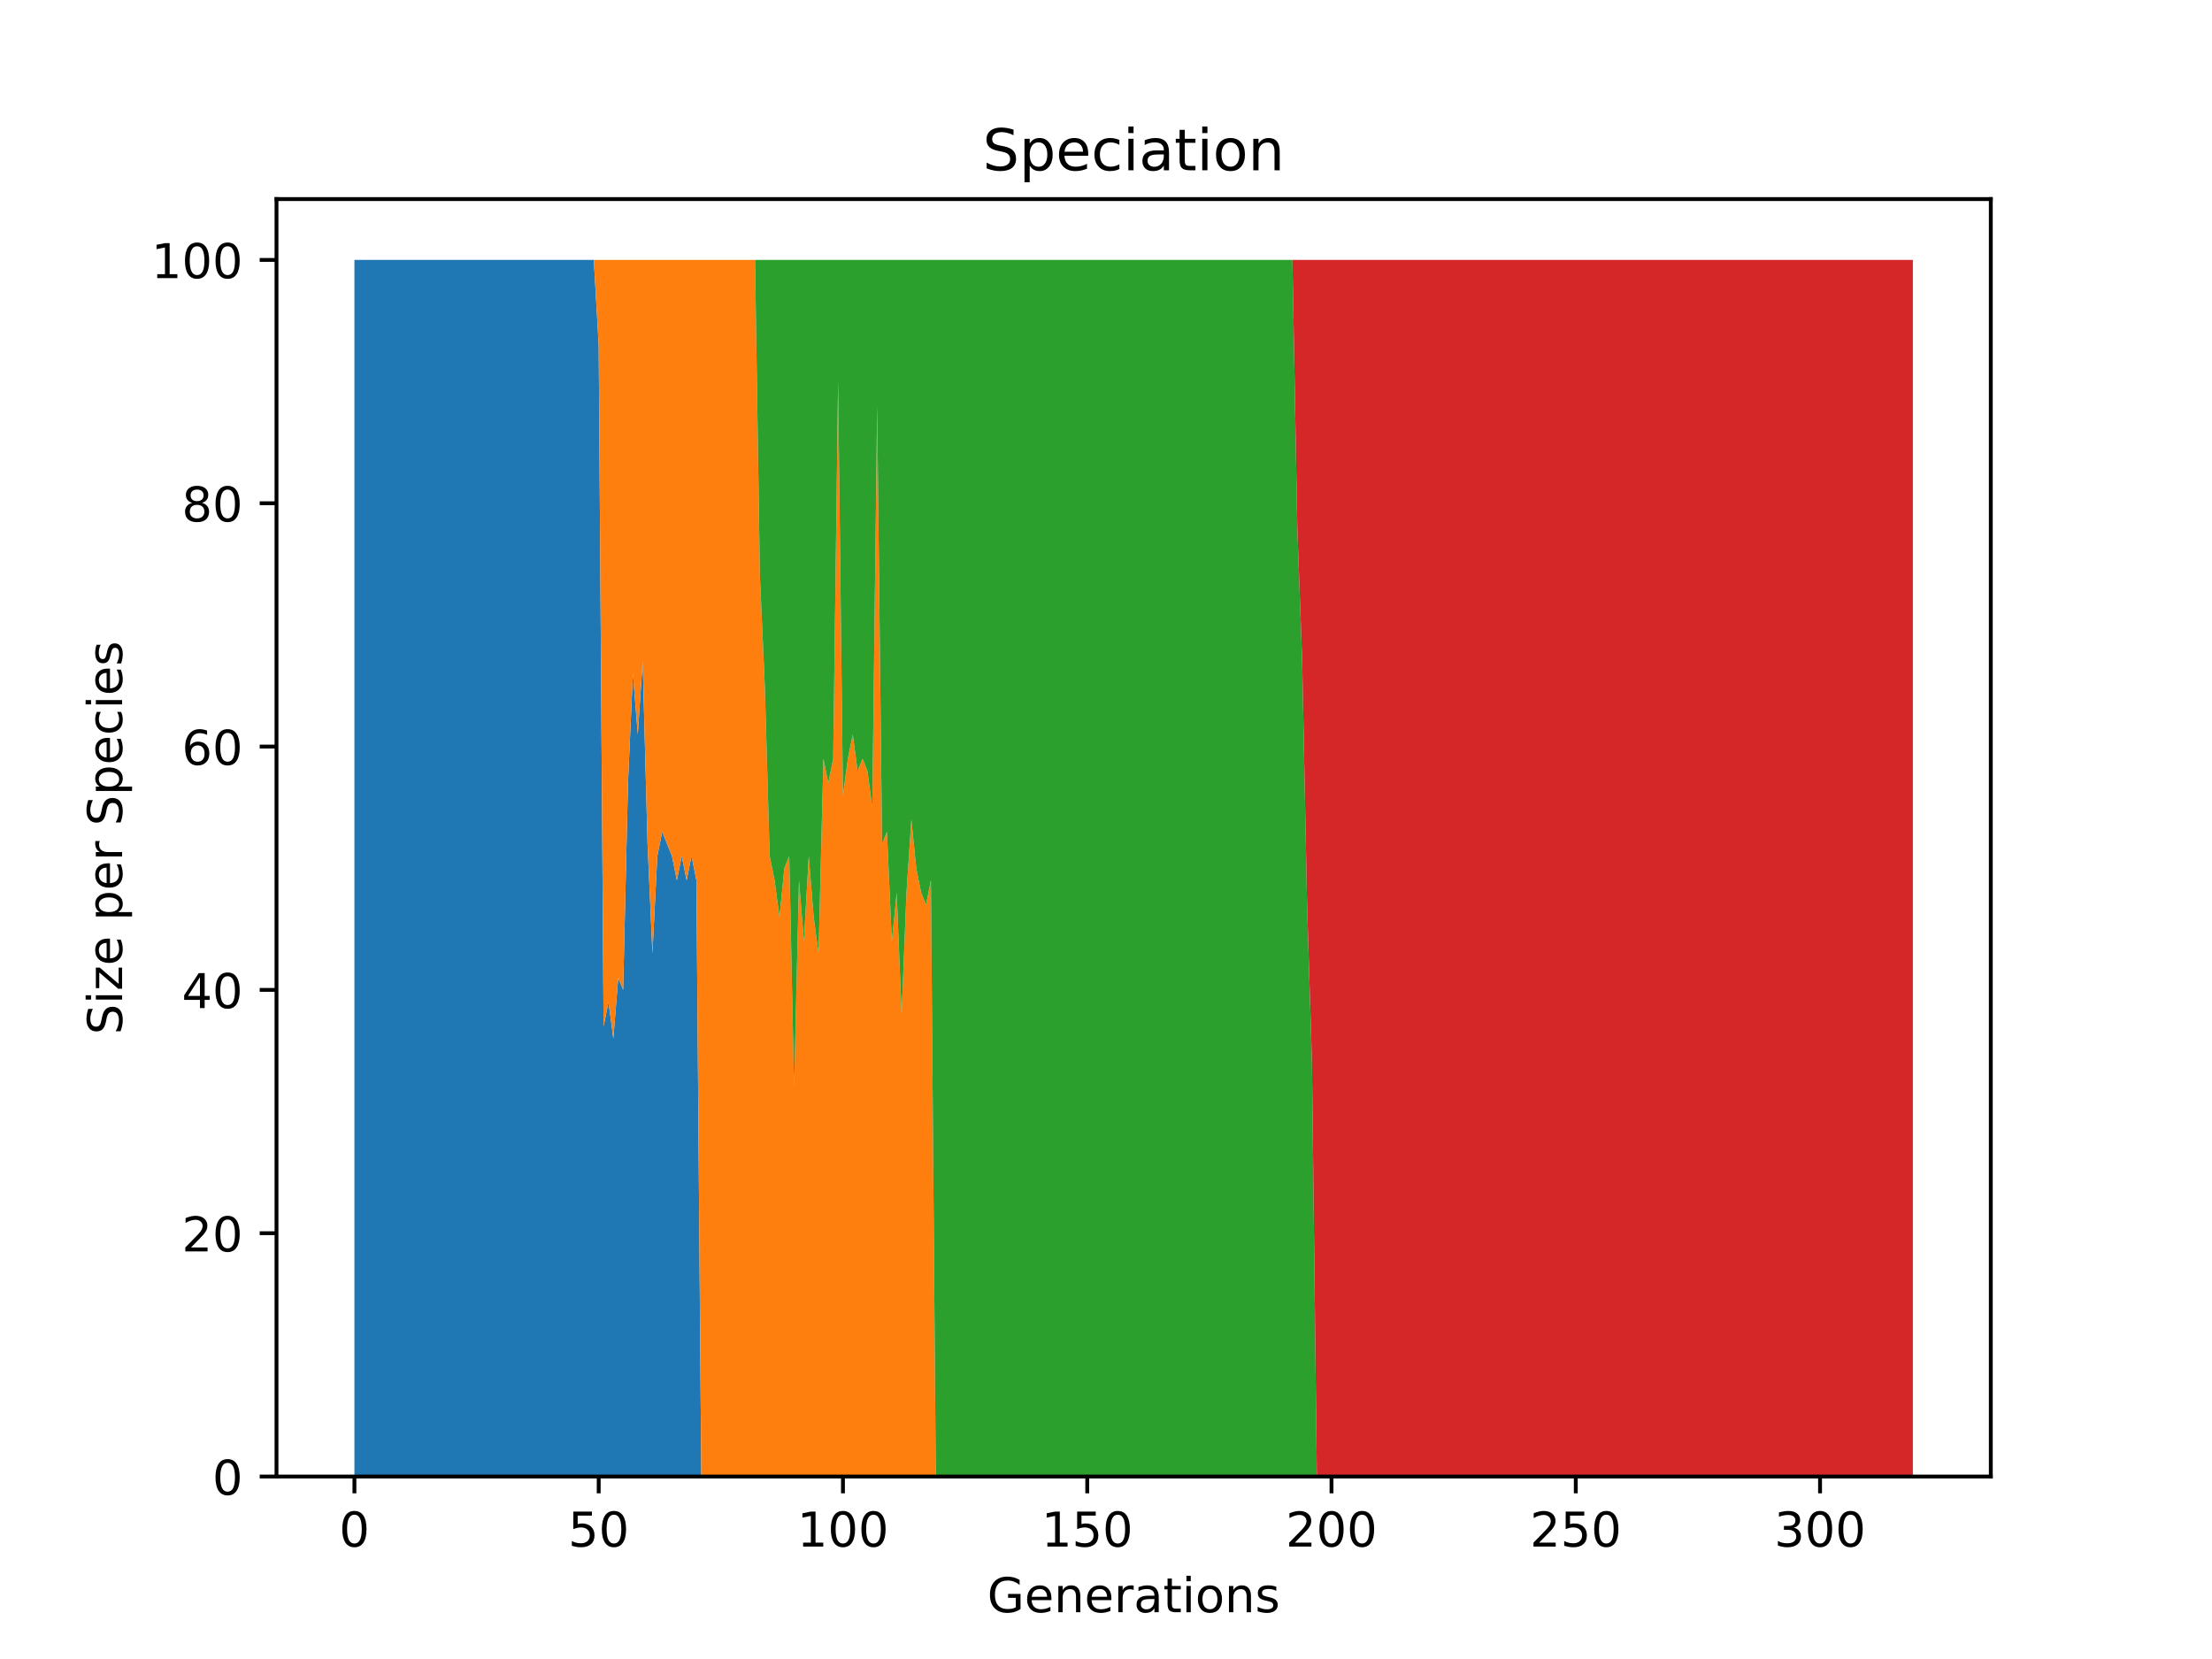 <?xml version="1.0" encoding="utf-8" standalone="no"?>
<!DOCTYPE svg PUBLIC "-//W3C//DTD SVG 1.1//EN"
  "http://www.w3.org/Graphics/SVG/1.1/DTD/svg11.dtd">
<!-- Created with matplotlib (https://matplotlib.org/) -->
<svg height="345.6pt" version="1.1" viewBox="0 0 460.8 345.6" width="460.8pt" xmlns="http://www.w3.org/2000/svg" xmlns:xlink="http://www.w3.org/1999/xlink">
 <defs>
  <style type="text/css">*{stroke-linecap:butt;stroke-linejoin:round;}</style>
 </defs>
 <g id="figure_1">
  <g id="patch_1">
   <path d="M 0 345.6 
L 460.8 345.6 
L 460.8 0 
L 0 0 
z
" style="fill:#ffffff;"/>
  </g>
  <g id="axes_1">
   <g id="patch_2">
    <path d="M 57.6 307.584 
L 414.72 307.584 
L 414.72 41.472 
L 57.6 41.472 
z
" style="fill:#ffffff;"/>
   </g>
   <g id="PolyCollection_1">
    <path clip-path="url(#p1fb1015a71)" d="M 73.833 54.144 
L 73.833 307.584 
L 74.85 307.584 
L 75.868 307.584 
L 76.886 307.584 
L 77.904 307.584 
L 78.921 307.584 
L 79.939 307.584 
L 80.957 307.584 
L 81.975 307.584 
L 82.992 307.584 
L 84.01 307.584 
L 85.028 307.584 
L 86.045 307.584 
L 87.063 307.584 
L 88.081 307.584 
L 89.099 307.584 
L 90.116 307.584 
L 91.134 307.584 
L 92.152 307.584 
L 93.17 307.584 
L 94.187 307.584 
L 95.205 307.584 
L 96.223 307.584 
L 97.24 307.584 
L 98.258 307.584 
L 99.276 307.584 
L 100.294 307.584 
L 101.311 307.584 
L 102.329 307.584 
L 103.347 307.584 
L 104.365 307.584 
L 105.382 307.584 
L 106.4 307.584 
L 107.418 307.584 
L 108.435 307.584 
L 109.453 307.584 
L 110.471 307.584 
L 111.489 307.584 
L 112.506 307.584 
L 113.524 307.584 
L 114.542 307.584 
L 115.559 307.584 
L 116.577 307.584 
L 117.595 307.584 
L 118.613 307.584 
L 119.63 307.584 
L 120.648 307.584 
L 121.666 307.584 
L 122.684 307.584 
L 123.701 307.584 
L 124.719 307.584 
L 125.737 307.584 
L 126.754 307.584 
L 127.772 307.584 
L 128.79 307.584 
L 129.808 307.584 
L 130.825 307.584 
L 131.843 307.584 
L 132.861 307.584 
L 133.879 307.584 
L 134.896 307.584 
L 135.914 307.584 
L 136.932 307.584 
L 137.949 307.584 
L 138.967 307.584 
L 139.985 307.584 
L 141.003 307.584 
L 142.02 307.584 
L 143.038 307.584 
L 144.056 307.584 
L 145.074 307.584 
L 146.091 307.584 
L 147.109 307.584 
L 148.127 307.584 
L 149.144 307.584 
L 150.162 307.584 
L 151.18 307.584 
L 152.198 307.584 
L 153.215 307.584 
L 154.233 307.584 
L 155.251 307.584 
L 156.269 307.584 
L 157.286 307.584 
L 158.304 307.584 
L 159.322 307.584 
L 160.339 307.584 
L 161.357 307.584 
L 162.375 307.584 
L 163.393 307.584 
L 164.41 307.584 
L 165.428 307.584 
L 166.446 307.584 
L 167.464 307.584 
L 168.481 307.584 
L 169.499 307.584 
L 170.517 307.584 
L 171.534 307.584 
L 172.552 307.584 
L 173.57 307.584 
L 174.588 307.584 
L 175.605 307.584 
L 176.623 307.584 
L 177.641 307.584 
L 178.658 307.584 
L 179.676 307.584 
L 180.694 307.584 
L 181.712 307.584 
L 182.729 307.584 
L 183.747 307.584 
L 184.765 307.584 
L 185.783 307.584 
L 186.8 307.584 
L 187.818 307.584 
L 188.836 307.584 
L 189.853 307.584 
L 190.871 307.584 
L 191.889 307.584 
L 192.907 307.584 
L 193.924 307.584 
L 194.942 307.584 
L 195.96 307.584 
L 196.978 307.584 
L 197.995 307.584 
L 199.013 307.584 
L 200.031 307.584 
L 201.048 307.584 
L 202.066 307.584 
L 203.084 307.584 
L 204.102 307.584 
L 205.119 307.584 
L 206.137 307.584 
L 207.155 307.584 
L 208.173 307.584 
L 209.19 307.584 
L 210.208 307.584 
L 211.226 307.584 
L 212.243 307.584 
L 213.261 307.584 
L 214.279 307.584 
L 215.297 307.584 
L 216.314 307.584 
L 217.332 307.584 
L 218.35 307.584 
L 219.368 307.584 
L 220.385 307.584 
L 221.403 307.584 
L 222.421 307.584 
L 223.438 307.584 
L 224.456 307.584 
L 225.474 307.584 
L 226.492 307.584 
L 227.509 307.584 
L 228.527 307.584 
L 229.545 307.584 
L 230.563 307.584 
L 231.58 307.584 
L 232.598 307.584 
L 233.616 307.584 
L 234.633 307.584 
L 235.651 307.584 
L 236.669 307.584 
L 237.687 307.584 
L 238.704 307.584 
L 239.722 307.584 
L 240.74 307.584 
L 241.757 307.584 
L 242.775 307.584 
L 243.793 307.584 
L 244.811 307.584 
L 245.828 307.584 
L 246.846 307.584 
L 247.864 307.584 
L 248.882 307.584 
L 249.899 307.584 
L 250.917 307.584 
L 251.935 307.584 
L 252.952 307.584 
L 253.97 307.584 
L 254.988 307.584 
L 256.006 307.584 
L 257.023 307.584 
L 258.041 307.584 
L 259.059 307.584 
L 260.077 307.584 
L 261.094 307.584 
L 262.112 307.584 
L 263.13 307.584 
L 264.147 307.584 
L 265.165 307.584 
L 266.183 307.584 
L 267.201 307.584 
L 268.218 307.584 
L 269.236 307.584 
L 270.254 307.584 
L 271.272 307.584 
L 272.289 307.584 
L 273.307 307.584 
L 274.325 307.584 
L 275.342 307.584 
L 276.36 307.584 
L 277.378 307.584 
L 278.396 307.584 
L 279.413 307.584 
L 280.431 307.584 
L 281.449 307.584 
L 282.467 307.584 
L 283.484 307.584 
L 284.502 307.584 
L 285.52 307.584 
L 286.537 307.584 
L 287.555 307.584 
L 288.573 307.584 
L 289.591 307.584 
L 290.608 307.584 
L 291.626 307.584 
L 292.644 307.584 
L 293.662 307.584 
L 294.679 307.584 
L 295.697 307.584 
L 296.715 307.584 
L 297.732 307.584 
L 298.75 307.584 
L 299.768 307.584 
L 300.786 307.584 
L 301.803 307.584 
L 302.821 307.584 
L 303.839 307.584 
L 304.856 307.584 
L 305.874 307.584 
L 306.892 307.584 
L 307.91 307.584 
L 308.927 307.584 
L 309.945 307.584 
L 310.963 307.584 
L 311.981 307.584 
L 312.998 307.584 
L 314.016 307.584 
L 315.034 307.584 
L 316.051 307.584 
L 317.069 307.584 
L 318.087 307.584 
L 319.105 307.584 
L 320.122 307.584 
L 321.14 307.584 
L 322.158 307.584 
L 323.176 307.584 
L 324.193 307.584 
L 325.211 307.584 
L 326.229 307.584 
L 327.246 307.584 
L 328.264 307.584 
L 329.282 307.584 
L 330.3 307.584 
L 331.317 307.584 
L 332.335 307.584 
L 333.353 307.584 
L 334.371 307.584 
L 335.388 307.584 
L 336.406 307.584 
L 337.424 307.584 
L 338.441 307.584 
L 339.459 307.584 
L 340.477 307.584 
L 341.495 307.584 
L 342.512 307.584 
L 343.53 307.584 
L 344.548 307.584 
L 345.566 307.584 
L 346.583 307.584 
L 347.601 307.584 
L 348.619 307.584 
L 349.636 307.584 
L 350.654 307.584 
L 351.672 307.584 
L 352.69 307.584 
L 353.707 307.584 
L 354.725 307.584 
L 355.743 307.584 
L 356.761 307.584 
L 357.778 307.584 
L 358.796 307.584 
L 359.814 307.584 
L 360.831 307.584 
L 361.849 307.584 
L 362.867 307.584 
L 363.885 307.584 
L 364.902 307.584 
L 365.92 307.584 
L 366.938 307.584 
L 367.955 307.584 
L 368.973 307.584 
L 369.991 307.584 
L 371.009 307.584 
L 372.026 307.584 
L 373.044 307.584 
L 374.062 307.584 
L 375.08 307.584 
L 376.097 307.584 
L 377.115 307.584 
L 378.133 307.584 
L 379.15 307.584 
L 380.168 307.584 
L 381.186 307.584 
L 382.204 307.584 
L 383.221 307.584 
L 384.239 307.584 
L 385.257 307.584 
L 386.275 307.584 
L 387.292 307.584 
L 388.31 307.584 
L 389.328 307.584 
L 390.345 307.584 
L 391.363 307.584 
L 392.381 307.584 
L 393.399 307.584 
L 394.416 307.584 
L 395.434 307.584 
L 396.452 307.584 
L 397.47 307.584 
L 398.487 307.584 
L 398.487 307.584 
L 398.487 307.584 
L 397.47 307.584 
L 396.452 307.584 
L 395.434 307.584 
L 394.416 307.584 
L 393.399 307.584 
L 392.381 307.584 
L 391.363 307.584 
L 390.345 307.584 
L 389.328 307.584 
L 388.31 307.584 
L 387.292 307.584 
L 386.275 307.584 
L 385.257 307.584 
L 384.239 307.584 
L 383.221 307.584 
L 382.204 307.584 
L 381.186 307.584 
L 380.168 307.584 
L 379.15 307.584 
L 378.133 307.584 
L 377.115 307.584 
L 376.097 307.584 
L 375.08 307.584 
L 374.062 307.584 
L 373.044 307.584 
L 372.026 307.584 
L 371.009 307.584 
L 369.991 307.584 
L 368.973 307.584 
L 367.955 307.584 
L 366.938 307.584 
L 365.92 307.584 
L 364.902 307.584 
L 363.885 307.584 
L 362.867 307.584 
L 361.849 307.584 
L 360.831 307.584 
L 359.814 307.584 
L 358.796 307.584 
L 357.778 307.584 
L 356.761 307.584 
L 355.743 307.584 
L 354.725 307.584 
L 353.707 307.584 
L 352.69 307.584 
L 351.672 307.584 
L 350.654 307.584 
L 349.636 307.584 
L 348.619 307.584 
L 347.601 307.584 
L 346.583 307.584 
L 345.566 307.584 
L 344.548 307.584 
L 343.53 307.584 
L 342.512 307.584 
L 341.495 307.584 
L 340.477 307.584 
L 339.459 307.584 
L 338.441 307.584 
L 337.424 307.584 
L 336.406 307.584 
L 335.388 307.584 
L 334.371 307.584 
L 333.353 307.584 
L 332.335 307.584 
L 331.317 307.584 
L 330.3 307.584 
L 329.282 307.584 
L 328.264 307.584 
L 327.246 307.584 
L 326.229 307.584 
L 325.211 307.584 
L 324.193 307.584 
L 323.176 307.584 
L 322.158 307.584 
L 321.14 307.584 
L 320.122 307.584 
L 319.105 307.584 
L 318.087 307.584 
L 317.069 307.584 
L 316.051 307.584 
L 315.034 307.584 
L 314.016 307.584 
L 312.998 307.584 
L 311.981 307.584 
L 310.963 307.584 
L 309.945 307.584 
L 308.927 307.584 
L 307.91 307.584 
L 306.892 307.584 
L 305.874 307.584 
L 304.856 307.584 
L 303.839 307.584 
L 302.821 307.584 
L 301.803 307.584 
L 300.786 307.584 
L 299.768 307.584 
L 298.75 307.584 
L 297.732 307.584 
L 296.715 307.584 
L 295.697 307.584 
L 294.679 307.584 
L 293.662 307.584 
L 292.644 307.584 
L 291.626 307.584 
L 290.608 307.584 
L 289.591 307.584 
L 288.573 307.584 
L 287.555 307.584 
L 286.537 307.584 
L 285.52 307.584 
L 284.502 307.584 
L 283.484 307.584 
L 282.467 307.584 
L 281.449 307.584 
L 280.431 307.584 
L 279.413 307.584 
L 278.396 307.584 
L 277.378 307.584 
L 276.36 307.584 
L 275.342 307.584 
L 274.325 307.584 
L 273.307 307.584 
L 272.289 307.584 
L 271.272 307.584 
L 270.254 307.584 
L 269.236 307.584 
L 268.218 307.584 
L 267.201 307.584 
L 266.183 307.584 
L 265.165 307.584 
L 264.147 307.584 
L 263.13 307.584 
L 262.112 307.584 
L 261.094 307.584 
L 260.077 307.584 
L 259.059 307.584 
L 258.041 307.584 
L 257.023 307.584 
L 256.006 307.584 
L 254.988 307.584 
L 253.97 307.584 
L 252.952 307.584 
L 251.935 307.584 
L 250.917 307.584 
L 249.899 307.584 
L 248.882 307.584 
L 247.864 307.584 
L 246.846 307.584 
L 245.828 307.584 
L 244.811 307.584 
L 243.793 307.584 
L 242.775 307.584 
L 241.757 307.584 
L 240.74 307.584 
L 239.722 307.584 
L 238.704 307.584 
L 237.687 307.584 
L 236.669 307.584 
L 235.651 307.584 
L 234.633 307.584 
L 233.616 307.584 
L 232.598 307.584 
L 231.58 307.584 
L 230.563 307.584 
L 229.545 307.584 
L 228.527 307.584 
L 227.509 307.584 
L 226.492 307.584 
L 225.474 307.584 
L 224.456 307.584 
L 223.438 307.584 
L 222.421 307.584 
L 221.403 307.584 
L 220.385 307.584 
L 219.368 307.584 
L 218.35 307.584 
L 217.332 307.584 
L 216.314 307.584 
L 215.297 307.584 
L 214.279 307.584 
L 213.261 307.584 
L 212.243 307.584 
L 211.226 307.584 
L 210.208 307.584 
L 209.19 307.584 
L 208.173 307.584 
L 207.155 307.584 
L 206.137 307.584 
L 205.119 307.584 
L 204.102 307.584 
L 203.084 307.584 
L 202.066 307.584 
L 201.048 307.584 
L 200.031 307.584 
L 199.013 307.584 
L 197.995 307.584 
L 196.978 307.584 
L 195.96 307.584 
L 194.942 307.584 
L 193.924 307.584 
L 192.907 307.584 
L 191.889 307.584 
L 190.871 307.584 
L 189.853 307.584 
L 188.836 307.584 
L 187.818 307.584 
L 186.8 307.584 
L 185.783 307.584 
L 184.765 307.584 
L 183.747 307.584 
L 182.729 307.584 
L 181.712 307.584 
L 180.694 307.584 
L 179.676 307.584 
L 178.658 307.584 
L 177.641 307.584 
L 176.623 307.584 
L 175.605 307.584 
L 174.588 307.584 
L 173.57 307.584 
L 172.552 307.584 
L 171.534 307.584 
L 170.517 307.584 
L 169.499 307.584 
L 168.481 307.584 
L 167.464 307.584 
L 166.446 307.584 
L 165.428 307.584 
L 164.41 307.584 
L 163.393 307.584 
L 162.375 307.584 
L 161.357 307.584 
L 160.339 307.584 
L 159.322 307.584 
L 158.304 307.584 
L 157.286 307.584 
L 156.269 307.584 
L 155.251 307.584 
L 154.233 307.584 
L 153.215 307.584 
L 152.198 307.584 
L 151.18 307.584 
L 150.162 307.584 
L 149.144 307.584 
L 148.127 307.584 
L 147.109 307.584 
L 146.091 307.584 
L 145.074 183.398 
L 144.056 178.33 
L 143.038 183.398 
L 142.02 178.33 
L 141.003 183.398 
L 139.985 178.33 
L 138.967 175.795 
L 137.949 173.261 
L 136.932 178.33 
L 135.914 198.605 
L 134.896 175.795 
L 133.879 137.779 
L 132.861 152.986 
L 131.843 140.314 
L 130.825 163.123 
L 129.808 206.208 
L 128.79 203.674 
L 127.772 216.346 
L 126.754 208.742 
L 125.737 213.811 
L 124.719 71.885 
L 123.701 54.144 
L 122.684 54.144 
L 121.666 54.144 
L 120.648 54.144 
L 119.63 54.144 
L 118.613 54.144 
L 117.595 54.144 
L 116.577 54.144 
L 115.559 54.144 
L 114.542 54.144 
L 113.524 54.144 
L 112.506 54.144 
L 111.489 54.144 
L 110.471 54.144 
L 109.453 54.144 
L 108.435 54.144 
L 107.418 54.144 
L 106.4 54.144 
L 105.382 54.144 
L 104.365 54.144 
L 103.347 54.144 
L 102.329 54.144 
L 101.311 54.144 
L 100.294 54.144 
L 99.276 54.144 
L 98.258 54.144 
L 97.24 54.144 
L 96.223 54.144 
L 95.205 54.144 
L 94.187 54.144 
L 93.17 54.144 
L 92.152 54.144 
L 91.134 54.144 
L 90.116 54.144 
L 89.099 54.144 
L 88.081 54.144 
L 87.063 54.144 
L 86.045 54.144 
L 85.028 54.144 
L 84.01 54.144 
L 82.992 54.144 
L 81.975 54.144 
L 80.957 54.144 
L 79.939 54.144 
L 78.921 54.144 
L 77.904 54.144 
L 76.886 54.144 
L 75.868 54.144 
L 74.85 54.144 
L 73.833 54.144 
z
" style="fill:#1f77b4;"/>
   </g>
   <g id="PolyCollection_2">
    <path clip-path="url(#p1fb1015a71)" d="M 73.833 54.144 
L 73.833 54.144 
L 74.85 54.144 
L 75.868 54.144 
L 76.886 54.144 
L 77.904 54.144 
L 78.921 54.144 
L 79.939 54.144 
L 80.957 54.144 
L 81.975 54.144 
L 82.992 54.144 
L 84.01 54.144 
L 85.028 54.144 
L 86.045 54.144 
L 87.063 54.144 
L 88.081 54.144 
L 89.099 54.144 
L 90.116 54.144 
L 91.134 54.144 
L 92.152 54.144 
L 93.17 54.144 
L 94.187 54.144 
L 95.205 54.144 
L 96.223 54.144 
L 97.24 54.144 
L 98.258 54.144 
L 99.276 54.144 
L 100.294 54.144 
L 101.311 54.144 
L 102.329 54.144 
L 103.347 54.144 
L 104.365 54.144 
L 105.382 54.144 
L 106.4 54.144 
L 107.418 54.144 
L 108.435 54.144 
L 109.453 54.144 
L 110.471 54.144 
L 111.489 54.144 
L 112.506 54.144 
L 113.524 54.144 
L 114.542 54.144 
L 115.559 54.144 
L 116.577 54.144 
L 117.595 54.144 
L 118.613 54.144 
L 119.63 54.144 
L 120.648 54.144 
L 121.666 54.144 
L 122.684 54.144 
L 123.701 54.144 
L 124.719 71.885 
L 125.737 213.811 
L 126.754 208.742 
L 127.772 216.346 
L 128.79 203.674 
L 129.808 206.208 
L 130.825 163.123 
L 131.843 140.314 
L 132.861 152.986 
L 133.879 137.779 
L 134.896 175.795 
L 135.914 198.605 
L 136.932 178.33 
L 137.949 173.261 
L 138.967 175.795 
L 139.985 178.33 
L 141.003 183.398 
L 142.02 178.33 
L 143.038 183.398 
L 144.056 178.33 
L 145.074 183.398 
L 146.091 307.584 
L 147.109 307.584 
L 148.127 307.584 
L 149.144 307.584 
L 150.162 307.584 
L 151.18 307.584 
L 152.198 307.584 
L 153.215 307.584 
L 154.233 307.584 
L 155.251 307.584 
L 156.269 307.584 
L 157.286 307.584 
L 158.304 307.584 
L 159.322 307.584 
L 160.339 307.584 
L 161.357 307.584 
L 162.375 307.584 
L 163.393 307.584 
L 164.41 307.584 
L 165.428 307.584 
L 166.446 307.584 
L 167.464 307.584 
L 168.481 307.584 
L 169.499 307.584 
L 170.517 307.584 
L 171.534 307.584 
L 172.552 307.584 
L 173.57 307.584 
L 174.588 307.584 
L 175.605 307.584 
L 176.623 307.584 
L 177.641 307.584 
L 178.658 307.584 
L 179.676 307.584 
L 180.694 307.584 
L 181.712 307.584 
L 182.729 307.584 
L 183.747 307.584 
L 184.765 307.584 
L 185.783 307.584 
L 186.8 307.584 
L 187.818 307.584 
L 188.836 307.584 
L 189.853 307.584 
L 190.871 307.584 
L 191.889 307.584 
L 192.907 307.584 
L 193.924 307.584 
L 194.942 307.584 
L 195.96 307.584 
L 196.978 307.584 
L 197.995 307.584 
L 199.013 307.584 
L 200.031 307.584 
L 201.048 307.584 
L 202.066 307.584 
L 203.084 307.584 
L 204.102 307.584 
L 205.119 307.584 
L 206.137 307.584 
L 207.155 307.584 
L 208.173 307.584 
L 209.19 307.584 
L 210.208 307.584 
L 211.226 307.584 
L 212.243 307.584 
L 213.261 307.584 
L 214.279 307.584 
L 215.297 307.584 
L 216.314 307.584 
L 217.332 307.584 
L 218.35 307.584 
L 219.368 307.584 
L 220.385 307.584 
L 221.403 307.584 
L 222.421 307.584 
L 223.438 307.584 
L 224.456 307.584 
L 225.474 307.584 
L 226.492 307.584 
L 227.509 307.584 
L 228.527 307.584 
L 229.545 307.584 
L 230.563 307.584 
L 231.58 307.584 
L 232.598 307.584 
L 233.616 307.584 
L 234.633 307.584 
L 235.651 307.584 
L 236.669 307.584 
L 237.687 307.584 
L 238.704 307.584 
L 239.722 307.584 
L 240.74 307.584 
L 241.757 307.584 
L 242.775 307.584 
L 243.793 307.584 
L 244.811 307.584 
L 245.828 307.584 
L 246.846 307.584 
L 247.864 307.584 
L 248.882 307.584 
L 249.899 307.584 
L 250.917 307.584 
L 251.935 307.584 
L 252.952 307.584 
L 253.97 307.584 
L 254.988 307.584 
L 256.006 307.584 
L 257.023 307.584 
L 258.041 307.584 
L 259.059 307.584 
L 260.077 307.584 
L 261.094 307.584 
L 262.112 307.584 
L 263.13 307.584 
L 264.147 307.584 
L 265.165 307.584 
L 266.183 307.584 
L 267.201 307.584 
L 268.218 307.584 
L 269.236 307.584 
L 270.254 307.584 
L 271.272 307.584 
L 272.289 307.584 
L 273.307 307.584 
L 274.325 307.584 
L 275.342 307.584 
L 276.36 307.584 
L 277.378 307.584 
L 278.396 307.584 
L 279.413 307.584 
L 280.431 307.584 
L 281.449 307.584 
L 282.467 307.584 
L 283.484 307.584 
L 284.502 307.584 
L 285.52 307.584 
L 286.537 307.584 
L 287.555 307.584 
L 288.573 307.584 
L 289.591 307.584 
L 290.608 307.584 
L 291.626 307.584 
L 292.644 307.584 
L 293.662 307.584 
L 294.679 307.584 
L 295.697 307.584 
L 296.715 307.584 
L 297.732 307.584 
L 298.75 307.584 
L 299.768 307.584 
L 300.786 307.584 
L 301.803 307.584 
L 302.821 307.584 
L 303.839 307.584 
L 304.856 307.584 
L 305.874 307.584 
L 306.892 307.584 
L 307.91 307.584 
L 308.927 307.584 
L 309.945 307.584 
L 310.963 307.584 
L 311.981 307.584 
L 312.998 307.584 
L 314.016 307.584 
L 315.034 307.584 
L 316.051 307.584 
L 317.069 307.584 
L 318.087 307.584 
L 319.105 307.584 
L 320.122 307.584 
L 321.14 307.584 
L 322.158 307.584 
L 323.176 307.584 
L 324.193 307.584 
L 325.211 307.584 
L 326.229 307.584 
L 327.246 307.584 
L 328.264 307.584 
L 329.282 307.584 
L 330.3 307.584 
L 331.317 307.584 
L 332.335 307.584 
L 333.353 307.584 
L 334.371 307.584 
L 335.388 307.584 
L 336.406 307.584 
L 337.424 307.584 
L 338.441 307.584 
L 339.459 307.584 
L 340.477 307.584 
L 341.495 307.584 
L 342.512 307.584 
L 343.53 307.584 
L 344.548 307.584 
L 345.566 307.584 
L 346.583 307.584 
L 347.601 307.584 
L 348.619 307.584 
L 349.636 307.584 
L 350.654 307.584 
L 351.672 307.584 
L 352.69 307.584 
L 353.707 307.584 
L 354.725 307.584 
L 355.743 307.584 
L 356.761 307.584 
L 357.778 307.584 
L 358.796 307.584 
L 359.814 307.584 
L 360.831 307.584 
L 361.849 307.584 
L 362.867 307.584 
L 363.885 307.584 
L 364.902 307.584 
L 365.92 307.584 
L 366.938 307.584 
L 367.955 307.584 
L 368.973 307.584 
L 369.991 307.584 
L 371.009 307.584 
L 372.026 307.584 
L 373.044 307.584 
L 374.062 307.584 
L 375.08 307.584 
L 376.097 307.584 
L 377.115 307.584 
L 378.133 307.584 
L 379.15 307.584 
L 380.168 307.584 
L 381.186 307.584 
L 382.204 307.584 
L 383.221 307.584 
L 384.239 307.584 
L 385.257 307.584 
L 386.275 307.584 
L 387.292 307.584 
L 388.31 307.584 
L 389.328 307.584 
L 390.345 307.584 
L 391.363 307.584 
L 392.381 307.584 
L 393.399 307.584 
L 394.416 307.584 
L 395.434 307.584 
L 396.452 307.584 
L 397.47 307.584 
L 398.487 307.584 
L 398.487 307.584 
L 398.487 307.584 
L 397.47 307.584 
L 396.452 307.584 
L 395.434 307.584 
L 394.416 307.584 
L 393.399 307.584 
L 392.381 307.584 
L 391.363 307.584 
L 390.345 307.584 
L 389.328 307.584 
L 388.31 307.584 
L 387.292 307.584 
L 386.275 307.584 
L 385.257 307.584 
L 384.239 307.584 
L 383.221 307.584 
L 382.204 307.584 
L 381.186 307.584 
L 380.168 307.584 
L 379.15 307.584 
L 378.133 307.584 
L 377.115 307.584 
L 376.097 307.584 
L 375.08 307.584 
L 374.062 307.584 
L 373.044 307.584 
L 372.026 307.584 
L 371.009 307.584 
L 369.991 307.584 
L 368.973 307.584 
L 367.955 307.584 
L 366.938 307.584 
L 365.92 307.584 
L 364.902 307.584 
L 363.885 307.584 
L 362.867 307.584 
L 361.849 307.584 
L 360.831 307.584 
L 359.814 307.584 
L 358.796 307.584 
L 357.778 307.584 
L 356.761 307.584 
L 355.743 307.584 
L 354.725 307.584 
L 353.707 307.584 
L 352.69 307.584 
L 351.672 307.584 
L 350.654 307.584 
L 349.636 307.584 
L 348.619 307.584 
L 347.601 307.584 
L 346.583 307.584 
L 345.566 307.584 
L 344.548 307.584 
L 343.53 307.584 
L 342.512 307.584 
L 341.495 307.584 
L 340.477 307.584 
L 339.459 307.584 
L 338.441 307.584 
L 337.424 307.584 
L 336.406 307.584 
L 335.388 307.584 
L 334.371 307.584 
L 333.353 307.584 
L 332.335 307.584 
L 331.317 307.584 
L 330.3 307.584 
L 329.282 307.584 
L 328.264 307.584 
L 327.246 307.584 
L 326.229 307.584 
L 325.211 307.584 
L 324.193 307.584 
L 323.176 307.584 
L 322.158 307.584 
L 321.14 307.584 
L 320.122 307.584 
L 319.105 307.584 
L 318.087 307.584 
L 317.069 307.584 
L 316.051 307.584 
L 315.034 307.584 
L 314.016 307.584 
L 312.998 307.584 
L 311.981 307.584 
L 310.963 307.584 
L 309.945 307.584 
L 308.927 307.584 
L 307.91 307.584 
L 306.892 307.584 
L 305.874 307.584 
L 304.856 307.584 
L 303.839 307.584 
L 302.821 307.584 
L 301.803 307.584 
L 300.786 307.584 
L 299.768 307.584 
L 298.75 307.584 
L 297.732 307.584 
L 296.715 307.584 
L 295.697 307.584 
L 294.679 307.584 
L 293.662 307.584 
L 292.644 307.584 
L 291.626 307.584 
L 290.608 307.584 
L 289.591 307.584 
L 288.573 307.584 
L 287.555 307.584 
L 286.537 307.584 
L 285.52 307.584 
L 284.502 307.584 
L 283.484 307.584 
L 282.467 307.584 
L 281.449 307.584 
L 280.431 307.584 
L 279.413 307.584 
L 278.396 307.584 
L 277.378 307.584 
L 276.36 307.584 
L 275.342 307.584 
L 274.325 307.584 
L 273.307 307.584 
L 272.289 307.584 
L 271.272 307.584 
L 270.254 307.584 
L 269.236 307.584 
L 268.218 307.584 
L 267.201 307.584 
L 266.183 307.584 
L 265.165 307.584 
L 264.147 307.584 
L 263.13 307.584 
L 262.112 307.584 
L 261.094 307.584 
L 260.077 307.584 
L 259.059 307.584 
L 258.041 307.584 
L 257.023 307.584 
L 256.006 307.584 
L 254.988 307.584 
L 253.97 307.584 
L 252.952 307.584 
L 251.935 307.584 
L 250.917 307.584 
L 249.899 307.584 
L 248.882 307.584 
L 247.864 307.584 
L 246.846 307.584 
L 245.828 307.584 
L 244.811 307.584 
L 243.793 307.584 
L 242.775 307.584 
L 241.757 307.584 
L 240.74 307.584 
L 239.722 307.584 
L 238.704 307.584 
L 237.687 307.584 
L 236.669 307.584 
L 235.651 307.584 
L 234.633 307.584 
L 233.616 307.584 
L 232.598 307.584 
L 231.58 307.584 
L 230.563 307.584 
L 229.545 307.584 
L 228.527 307.584 
L 227.509 307.584 
L 226.492 307.584 
L 225.474 307.584 
L 224.456 307.584 
L 223.438 307.584 
L 222.421 307.584 
L 221.403 307.584 
L 220.385 307.584 
L 219.368 307.584 
L 218.35 307.584 
L 217.332 307.584 
L 216.314 307.584 
L 215.297 307.584 
L 214.279 307.584 
L 213.261 307.584 
L 212.243 307.584 
L 211.226 307.584 
L 210.208 307.584 
L 209.19 307.584 
L 208.173 307.584 
L 207.155 307.584 
L 206.137 307.584 
L 205.119 307.584 
L 204.102 307.584 
L 203.084 307.584 
L 202.066 307.584 
L 201.048 307.584 
L 200.031 307.584 
L 199.013 307.584 
L 197.995 307.584 
L 196.978 307.584 
L 195.96 307.584 
L 194.942 307.584 
L 193.924 183.398 
L 192.907 188.467 
L 191.889 185.933 
L 190.871 180.864 
L 189.853 170.726 
L 188.836 185.933 
L 187.818 211.277 
L 186.8 185.933 
L 185.783 196.07 
L 184.765 173.261 
L 183.747 175.795 
L 182.729 84.557 
L 181.712 168.192 
L 180.694 160.589 
L 179.676 158.054 
L 178.658 160.589 
L 177.641 152.986 
L 176.623 158.054 
L 175.605 165.658 
L 174.588 79.488 
L 173.57 158.054 
L 172.552 163.123 
L 171.534 158.054 
L 170.517 198.605 
L 169.499 191.002 
L 168.481 178.33 
L 167.464 196.07 
L 166.446 183.398 
L 165.428 226.483 
L 164.41 178.33 
L 163.393 180.864 
L 162.375 191.002 
L 161.357 183.398 
L 160.339 178.33 
L 159.322 142.848 
L 158.304 120.038 
L 157.286 54.144 
L 156.269 54.144 
L 155.251 54.144 
L 154.233 54.144 
L 153.215 54.144 
L 152.198 54.144 
L 151.18 54.144 
L 150.162 54.144 
L 149.144 54.144 
L 148.127 54.144 
L 147.109 54.144 
L 146.091 54.144 
L 145.074 54.144 
L 144.056 54.144 
L 143.038 54.144 
L 142.02 54.144 
L 141.003 54.144 
L 139.985 54.144 
L 138.967 54.144 
L 137.949 54.144 
L 136.932 54.144 
L 135.914 54.144 
L 134.896 54.144 
L 133.879 54.144 
L 132.861 54.144 
L 131.843 54.144 
L 130.825 54.144 
L 129.808 54.144 
L 128.79 54.144 
L 127.772 54.144 
L 126.754 54.144 
L 125.737 54.144 
L 124.719 54.144 
L 123.701 54.144 
L 122.684 54.144 
L 121.666 54.144 
L 120.648 54.144 
L 119.63 54.144 
L 118.613 54.144 
L 117.595 54.144 
L 116.577 54.144 
L 115.559 54.144 
L 114.542 54.144 
L 113.524 54.144 
L 112.506 54.144 
L 111.489 54.144 
L 110.471 54.144 
L 109.453 54.144 
L 108.435 54.144 
L 107.418 54.144 
L 106.4 54.144 
L 105.382 54.144 
L 104.365 54.144 
L 103.347 54.144 
L 102.329 54.144 
L 101.311 54.144 
L 100.294 54.144 
L 99.276 54.144 
L 98.258 54.144 
L 97.24 54.144 
L 96.223 54.144 
L 95.205 54.144 
L 94.187 54.144 
L 93.17 54.144 
L 92.152 54.144 
L 91.134 54.144 
L 90.116 54.144 
L 89.099 54.144 
L 88.081 54.144 
L 87.063 54.144 
L 86.045 54.144 
L 85.028 54.144 
L 84.01 54.144 
L 82.992 54.144 
L 81.975 54.144 
L 80.957 54.144 
L 79.939 54.144 
L 78.921 54.144 
L 77.904 54.144 
L 76.886 54.144 
L 75.868 54.144 
L 74.85 54.144 
L 73.833 54.144 
z
" style="fill:#ff7f0e;"/>
   </g>
   <g id="PolyCollection_3">
    <path clip-path="url(#p1fb1015a71)" d="M 73.833 54.144 
L 73.833 54.144 
L 74.85 54.144 
L 75.868 54.144 
L 76.886 54.144 
L 77.904 54.144 
L 78.921 54.144 
L 79.939 54.144 
L 80.957 54.144 
L 81.975 54.144 
L 82.992 54.144 
L 84.01 54.144 
L 85.028 54.144 
L 86.045 54.144 
L 87.063 54.144 
L 88.081 54.144 
L 89.099 54.144 
L 90.116 54.144 
L 91.134 54.144 
L 92.152 54.144 
L 93.17 54.144 
L 94.187 54.144 
L 95.205 54.144 
L 96.223 54.144 
L 97.24 54.144 
L 98.258 54.144 
L 99.276 54.144 
L 100.294 54.144 
L 101.311 54.144 
L 102.329 54.144 
L 103.347 54.144 
L 104.365 54.144 
L 105.382 54.144 
L 106.4 54.144 
L 107.418 54.144 
L 108.435 54.144 
L 109.453 54.144 
L 110.471 54.144 
L 111.489 54.144 
L 112.506 54.144 
L 113.524 54.144 
L 114.542 54.144 
L 115.559 54.144 
L 116.577 54.144 
L 117.595 54.144 
L 118.613 54.144 
L 119.63 54.144 
L 120.648 54.144 
L 121.666 54.144 
L 122.684 54.144 
L 123.701 54.144 
L 124.719 54.144 
L 125.737 54.144 
L 126.754 54.144 
L 127.772 54.144 
L 128.79 54.144 
L 129.808 54.144 
L 130.825 54.144 
L 131.843 54.144 
L 132.861 54.144 
L 133.879 54.144 
L 134.896 54.144 
L 135.914 54.144 
L 136.932 54.144 
L 137.949 54.144 
L 138.967 54.144 
L 139.985 54.144 
L 141.003 54.144 
L 142.02 54.144 
L 143.038 54.144 
L 144.056 54.144 
L 145.074 54.144 
L 146.091 54.144 
L 147.109 54.144 
L 148.127 54.144 
L 149.144 54.144 
L 150.162 54.144 
L 151.18 54.144 
L 152.198 54.144 
L 153.215 54.144 
L 154.233 54.144 
L 155.251 54.144 
L 156.269 54.144 
L 157.286 54.144 
L 158.304 120.038 
L 159.322 142.848 
L 160.339 178.33 
L 161.357 183.398 
L 162.375 191.002 
L 163.393 180.864 
L 164.41 178.33 
L 165.428 226.483 
L 166.446 183.398 
L 167.464 196.07 
L 168.481 178.33 
L 169.499 191.002 
L 170.517 198.605 
L 171.534 158.054 
L 172.552 163.123 
L 173.57 158.054 
L 174.588 79.488 
L 175.605 165.658 
L 176.623 158.054 
L 177.641 152.986 
L 178.658 160.589 
L 179.676 158.054 
L 180.694 160.589 
L 181.712 168.192 
L 182.729 84.557 
L 183.747 175.795 
L 184.765 173.261 
L 185.783 196.07 
L 186.8 185.933 
L 187.818 211.277 
L 188.836 185.933 
L 189.853 170.726 
L 190.871 180.864 
L 191.889 185.933 
L 192.907 188.467 
L 193.924 183.398 
L 194.942 307.584 
L 195.96 307.584 
L 196.978 307.584 
L 197.995 307.584 
L 199.013 307.584 
L 200.031 307.584 
L 201.048 307.584 
L 202.066 307.584 
L 203.084 307.584 
L 204.102 307.584 
L 205.119 307.584 
L 206.137 307.584 
L 207.155 307.584 
L 208.173 307.584 
L 209.19 307.584 
L 210.208 307.584 
L 211.226 307.584 
L 212.243 307.584 
L 213.261 307.584 
L 214.279 307.584 
L 215.297 307.584 
L 216.314 307.584 
L 217.332 307.584 
L 218.35 307.584 
L 219.368 307.584 
L 220.385 307.584 
L 221.403 307.584 
L 222.421 307.584 
L 223.438 307.584 
L 224.456 307.584 
L 225.474 307.584 
L 226.492 307.584 
L 227.509 307.584 
L 228.527 307.584 
L 229.545 307.584 
L 230.563 307.584 
L 231.58 307.584 
L 232.598 307.584 
L 233.616 307.584 
L 234.633 307.584 
L 235.651 307.584 
L 236.669 307.584 
L 237.687 307.584 
L 238.704 307.584 
L 239.722 307.584 
L 240.74 307.584 
L 241.757 307.584 
L 242.775 307.584 
L 243.793 307.584 
L 244.811 307.584 
L 245.828 307.584 
L 246.846 307.584 
L 247.864 307.584 
L 248.882 307.584 
L 249.899 307.584 
L 250.917 307.584 
L 251.935 307.584 
L 252.952 307.584 
L 253.97 307.584 
L 254.988 307.584 
L 256.006 307.584 
L 257.023 307.584 
L 258.041 307.584 
L 259.059 307.584 
L 260.077 307.584 
L 261.094 307.584 
L 262.112 307.584 
L 263.13 307.584 
L 264.147 307.584 
L 265.165 307.584 
L 266.183 307.584 
L 267.201 307.584 
L 268.218 307.584 
L 269.236 307.584 
L 270.254 307.584 
L 271.272 307.584 
L 272.289 307.584 
L 273.307 307.584 
L 274.325 307.584 
L 275.342 307.584 
L 276.36 307.584 
L 277.378 307.584 
L 278.396 307.584 
L 279.413 307.584 
L 280.431 307.584 
L 281.449 307.584 
L 282.467 307.584 
L 283.484 307.584 
L 284.502 307.584 
L 285.52 307.584 
L 286.537 307.584 
L 287.555 307.584 
L 288.573 307.584 
L 289.591 307.584 
L 290.608 307.584 
L 291.626 307.584 
L 292.644 307.584 
L 293.662 307.584 
L 294.679 307.584 
L 295.697 307.584 
L 296.715 307.584 
L 297.732 307.584 
L 298.75 307.584 
L 299.768 307.584 
L 300.786 307.584 
L 301.803 307.584 
L 302.821 307.584 
L 303.839 307.584 
L 304.856 307.584 
L 305.874 307.584 
L 306.892 307.584 
L 307.91 307.584 
L 308.927 307.584 
L 309.945 307.584 
L 310.963 307.584 
L 311.981 307.584 
L 312.998 307.584 
L 314.016 307.584 
L 315.034 307.584 
L 316.051 307.584 
L 317.069 307.584 
L 318.087 307.584 
L 319.105 307.584 
L 320.122 307.584 
L 321.14 307.584 
L 322.158 307.584 
L 323.176 307.584 
L 324.193 307.584 
L 325.211 307.584 
L 326.229 307.584 
L 327.246 307.584 
L 328.264 307.584 
L 329.282 307.584 
L 330.3 307.584 
L 331.317 307.584 
L 332.335 307.584 
L 333.353 307.584 
L 334.371 307.584 
L 335.388 307.584 
L 336.406 307.584 
L 337.424 307.584 
L 338.441 307.584 
L 339.459 307.584 
L 340.477 307.584 
L 341.495 307.584 
L 342.512 307.584 
L 343.53 307.584 
L 344.548 307.584 
L 345.566 307.584 
L 346.583 307.584 
L 347.601 307.584 
L 348.619 307.584 
L 349.636 307.584 
L 350.654 307.584 
L 351.672 307.584 
L 352.69 307.584 
L 353.707 307.584 
L 354.725 307.584 
L 355.743 307.584 
L 356.761 307.584 
L 357.778 307.584 
L 358.796 307.584 
L 359.814 307.584 
L 360.831 307.584 
L 361.849 307.584 
L 362.867 307.584 
L 363.885 307.584 
L 364.902 307.584 
L 365.92 307.584 
L 366.938 307.584 
L 367.955 307.584 
L 368.973 307.584 
L 369.991 307.584 
L 371.009 307.584 
L 372.026 307.584 
L 373.044 307.584 
L 374.062 307.584 
L 375.08 307.584 
L 376.097 307.584 
L 377.115 307.584 
L 378.133 307.584 
L 379.15 307.584 
L 380.168 307.584 
L 381.186 307.584 
L 382.204 307.584 
L 383.221 307.584 
L 384.239 307.584 
L 385.257 307.584 
L 386.275 307.584 
L 387.292 307.584 
L 388.31 307.584 
L 389.328 307.584 
L 390.345 307.584 
L 391.363 307.584 
L 392.381 307.584 
L 393.399 307.584 
L 394.416 307.584 
L 395.434 307.584 
L 396.452 307.584 
L 397.47 307.584 
L 398.487 307.584 
L 398.487 307.584 
L 398.487 307.584 
L 397.47 307.584 
L 396.452 307.584 
L 395.434 307.584 
L 394.416 307.584 
L 393.399 307.584 
L 392.381 307.584 
L 391.363 307.584 
L 390.345 307.584 
L 389.328 307.584 
L 388.31 307.584 
L 387.292 307.584 
L 386.275 307.584 
L 385.257 307.584 
L 384.239 307.584 
L 383.221 307.584 
L 382.204 307.584 
L 381.186 307.584 
L 380.168 307.584 
L 379.15 307.584 
L 378.133 307.584 
L 377.115 307.584 
L 376.097 307.584 
L 375.08 307.584 
L 374.062 307.584 
L 373.044 307.584 
L 372.026 307.584 
L 371.009 307.584 
L 369.991 307.584 
L 368.973 307.584 
L 367.955 307.584 
L 366.938 307.584 
L 365.92 307.584 
L 364.902 307.584 
L 363.885 307.584 
L 362.867 307.584 
L 361.849 307.584 
L 360.831 307.584 
L 359.814 307.584 
L 358.796 307.584 
L 357.778 307.584 
L 356.761 307.584 
L 355.743 307.584 
L 354.725 307.584 
L 353.707 307.584 
L 352.69 307.584 
L 351.672 307.584 
L 350.654 307.584 
L 349.636 307.584 
L 348.619 307.584 
L 347.601 307.584 
L 346.583 307.584 
L 345.566 307.584 
L 344.548 307.584 
L 343.53 307.584 
L 342.512 307.584 
L 341.495 307.584 
L 340.477 307.584 
L 339.459 307.584 
L 338.441 307.584 
L 337.424 307.584 
L 336.406 307.584 
L 335.388 307.584 
L 334.371 307.584 
L 333.353 307.584 
L 332.335 307.584 
L 331.317 307.584 
L 330.3 307.584 
L 329.282 307.584 
L 328.264 307.584 
L 327.246 307.584 
L 326.229 307.584 
L 325.211 307.584 
L 324.193 307.584 
L 323.176 307.584 
L 322.158 307.584 
L 321.14 307.584 
L 320.122 307.584 
L 319.105 307.584 
L 318.087 307.584 
L 317.069 307.584 
L 316.051 307.584 
L 315.034 307.584 
L 314.016 307.584 
L 312.998 307.584 
L 311.981 307.584 
L 310.963 307.584 
L 309.945 307.584 
L 308.927 307.584 
L 307.91 307.584 
L 306.892 307.584 
L 305.874 307.584 
L 304.856 307.584 
L 303.839 307.584 
L 302.821 307.584 
L 301.803 307.584 
L 300.786 307.584 
L 299.768 307.584 
L 298.75 307.584 
L 297.732 307.584 
L 296.715 307.584 
L 295.697 307.584 
L 294.679 307.584 
L 293.662 307.584 
L 292.644 307.584 
L 291.626 307.584 
L 290.608 307.584 
L 289.591 307.584 
L 288.573 307.584 
L 287.555 307.584 
L 286.537 307.584 
L 285.52 307.584 
L 284.502 307.584 
L 283.484 307.584 
L 282.467 307.584 
L 281.449 307.584 
L 280.431 307.584 
L 279.413 307.584 
L 278.396 307.584 
L 277.378 307.584 
L 276.36 307.584 
L 275.342 307.584 
L 274.325 307.584 
L 273.307 221.414 
L 272.289 188.467 
L 271.272 137.779 
L 270.254 109.901 
L 269.236 54.144 
L 268.218 54.144 
L 267.201 54.144 
L 266.183 54.144 
L 265.165 54.144 
L 264.147 54.144 
L 263.13 54.144 
L 262.112 54.144 
L 261.094 54.144 
L 260.077 54.144 
L 259.059 54.144 
L 258.041 54.144 
L 257.023 54.144 
L 256.006 54.144 
L 254.988 54.144 
L 253.97 54.144 
L 252.952 54.144 
L 251.935 54.144 
L 250.917 54.144 
L 249.899 54.144 
L 248.882 54.144 
L 247.864 54.144 
L 246.846 54.144 
L 245.828 54.144 
L 244.811 54.144 
L 243.793 54.144 
L 242.775 54.144 
L 241.757 54.144 
L 240.74 54.144 
L 239.722 54.144 
L 238.704 54.144 
L 237.687 54.144 
L 236.669 54.144 
L 235.651 54.144 
L 234.633 54.144 
L 233.616 54.144 
L 232.598 54.144 
L 231.58 54.144 
L 230.563 54.144 
L 229.545 54.144 
L 228.527 54.144 
L 227.509 54.144 
L 226.492 54.144 
L 225.474 54.144 
L 224.456 54.144 
L 223.438 54.144 
L 222.421 54.144 
L 221.403 54.144 
L 220.385 54.144 
L 219.368 54.144 
L 218.35 54.144 
L 217.332 54.144 
L 216.314 54.144 
L 215.297 54.144 
L 214.279 54.144 
L 213.261 54.144 
L 212.243 54.144 
L 211.226 54.144 
L 210.208 54.144 
L 209.19 54.144 
L 208.173 54.144 
L 207.155 54.144 
L 206.137 54.144 
L 205.119 54.144 
L 204.102 54.144 
L 203.084 54.144 
L 202.066 54.144 
L 201.048 54.144 
L 200.031 54.144 
L 199.013 54.144 
L 197.995 54.144 
L 196.978 54.144 
L 195.96 54.144 
L 194.942 54.144 
L 193.924 54.144 
L 192.907 54.144 
L 191.889 54.144 
L 190.871 54.144 
L 189.853 54.144 
L 188.836 54.144 
L 187.818 54.144 
L 186.8 54.144 
L 185.783 54.144 
L 184.765 54.144 
L 183.747 54.144 
L 182.729 54.144 
L 181.712 54.144 
L 180.694 54.144 
L 179.676 54.144 
L 178.658 54.144 
L 177.641 54.144 
L 176.623 54.144 
L 175.605 54.144 
L 174.588 54.144 
L 173.57 54.144 
L 172.552 54.144 
L 171.534 54.144 
L 170.517 54.144 
L 169.499 54.144 
L 168.481 54.144 
L 167.464 54.144 
L 166.446 54.144 
L 165.428 54.144 
L 164.41 54.144 
L 163.393 54.144 
L 162.375 54.144 
L 161.357 54.144 
L 160.339 54.144 
L 159.322 54.144 
L 158.304 54.144 
L 157.286 54.144 
L 156.269 54.144 
L 155.251 54.144 
L 154.233 54.144 
L 153.215 54.144 
L 152.198 54.144 
L 151.18 54.144 
L 150.162 54.144 
L 149.144 54.144 
L 148.127 54.144 
L 147.109 54.144 
L 146.091 54.144 
L 145.074 54.144 
L 144.056 54.144 
L 143.038 54.144 
L 142.02 54.144 
L 141.003 54.144 
L 139.985 54.144 
L 138.967 54.144 
L 137.949 54.144 
L 136.932 54.144 
L 135.914 54.144 
L 134.896 54.144 
L 133.879 54.144 
L 132.861 54.144 
L 131.843 54.144 
L 130.825 54.144 
L 129.808 54.144 
L 128.79 54.144 
L 127.772 54.144 
L 126.754 54.144 
L 125.737 54.144 
L 124.719 54.144 
L 123.701 54.144 
L 122.684 54.144 
L 121.666 54.144 
L 120.648 54.144 
L 119.63 54.144 
L 118.613 54.144 
L 117.595 54.144 
L 116.577 54.144 
L 115.559 54.144 
L 114.542 54.144 
L 113.524 54.144 
L 112.506 54.144 
L 111.489 54.144 
L 110.471 54.144 
L 109.453 54.144 
L 108.435 54.144 
L 107.418 54.144 
L 106.4 54.144 
L 105.382 54.144 
L 104.365 54.144 
L 103.347 54.144 
L 102.329 54.144 
L 101.311 54.144 
L 100.294 54.144 
L 99.276 54.144 
L 98.258 54.144 
L 97.24 54.144 
L 96.223 54.144 
L 95.205 54.144 
L 94.187 54.144 
L 93.17 54.144 
L 92.152 54.144 
L 91.134 54.144 
L 90.116 54.144 
L 89.099 54.144 
L 88.081 54.144 
L 87.063 54.144 
L 86.045 54.144 
L 85.028 54.144 
L 84.01 54.144 
L 82.992 54.144 
L 81.975 54.144 
L 80.957 54.144 
L 79.939 54.144 
L 78.921 54.144 
L 77.904 54.144 
L 76.886 54.144 
L 75.868 54.144 
L 74.85 54.144 
L 73.833 54.144 
z
" style="fill:#2ca02c;"/>
   </g>
   <g id="PolyCollection_4">
    <path clip-path="url(#p1fb1015a71)" d="M 73.833 54.144 
L 73.833 54.144 
L 74.85 54.144 
L 75.868 54.144 
L 76.886 54.144 
L 77.904 54.144 
L 78.921 54.144 
L 79.939 54.144 
L 80.957 54.144 
L 81.975 54.144 
L 82.992 54.144 
L 84.01 54.144 
L 85.028 54.144 
L 86.045 54.144 
L 87.063 54.144 
L 88.081 54.144 
L 89.099 54.144 
L 90.116 54.144 
L 91.134 54.144 
L 92.152 54.144 
L 93.17 54.144 
L 94.187 54.144 
L 95.205 54.144 
L 96.223 54.144 
L 97.24 54.144 
L 98.258 54.144 
L 99.276 54.144 
L 100.294 54.144 
L 101.311 54.144 
L 102.329 54.144 
L 103.347 54.144 
L 104.365 54.144 
L 105.382 54.144 
L 106.4 54.144 
L 107.418 54.144 
L 108.435 54.144 
L 109.453 54.144 
L 110.471 54.144 
L 111.489 54.144 
L 112.506 54.144 
L 113.524 54.144 
L 114.542 54.144 
L 115.559 54.144 
L 116.577 54.144 
L 117.595 54.144 
L 118.613 54.144 
L 119.63 54.144 
L 120.648 54.144 
L 121.666 54.144 
L 122.684 54.144 
L 123.701 54.144 
L 124.719 54.144 
L 125.737 54.144 
L 126.754 54.144 
L 127.772 54.144 
L 128.79 54.144 
L 129.808 54.144 
L 130.825 54.144 
L 131.843 54.144 
L 132.861 54.144 
L 133.879 54.144 
L 134.896 54.144 
L 135.914 54.144 
L 136.932 54.144 
L 137.949 54.144 
L 138.967 54.144 
L 139.985 54.144 
L 141.003 54.144 
L 142.02 54.144 
L 143.038 54.144 
L 144.056 54.144 
L 145.074 54.144 
L 146.091 54.144 
L 147.109 54.144 
L 148.127 54.144 
L 149.144 54.144 
L 150.162 54.144 
L 151.18 54.144 
L 152.198 54.144 
L 153.215 54.144 
L 154.233 54.144 
L 155.251 54.144 
L 156.269 54.144 
L 157.286 54.144 
L 158.304 54.144 
L 159.322 54.144 
L 160.339 54.144 
L 161.357 54.144 
L 162.375 54.144 
L 163.393 54.144 
L 164.41 54.144 
L 165.428 54.144 
L 166.446 54.144 
L 167.464 54.144 
L 168.481 54.144 
L 169.499 54.144 
L 170.517 54.144 
L 171.534 54.144 
L 172.552 54.144 
L 173.57 54.144 
L 174.588 54.144 
L 175.605 54.144 
L 176.623 54.144 
L 177.641 54.144 
L 178.658 54.144 
L 179.676 54.144 
L 180.694 54.144 
L 181.712 54.144 
L 182.729 54.144 
L 183.747 54.144 
L 184.765 54.144 
L 185.783 54.144 
L 186.8 54.144 
L 187.818 54.144 
L 188.836 54.144 
L 189.853 54.144 
L 190.871 54.144 
L 191.889 54.144 
L 192.907 54.144 
L 193.924 54.144 
L 194.942 54.144 
L 195.96 54.144 
L 196.978 54.144 
L 197.995 54.144 
L 199.013 54.144 
L 200.031 54.144 
L 201.048 54.144 
L 202.066 54.144 
L 203.084 54.144 
L 204.102 54.144 
L 205.119 54.144 
L 206.137 54.144 
L 207.155 54.144 
L 208.173 54.144 
L 209.19 54.144 
L 210.208 54.144 
L 211.226 54.144 
L 212.243 54.144 
L 213.261 54.144 
L 214.279 54.144 
L 215.297 54.144 
L 216.314 54.144 
L 217.332 54.144 
L 218.35 54.144 
L 219.368 54.144 
L 220.385 54.144 
L 221.403 54.144 
L 222.421 54.144 
L 223.438 54.144 
L 224.456 54.144 
L 225.474 54.144 
L 226.492 54.144 
L 227.509 54.144 
L 228.527 54.144 
L 229.545 54.144 
L 230.563 54.144 
L 231.58 54.144 
L 232.598 54.144 
L 233.616 54.144 
L 234.633 54.144 
L 235.651 54.144 
L 236.669 54.144 
L 237.687 54.144 
L 238.704 54.144 
L 239.722 54.144 
L 240.74 54.144 
L 241.757 54.144 
L 242.775 54.144 
L 243.793 54.144 
L 244.811 54.144 
L 245.828 54.144 
L 246.846 54.144 
L 247.864 54.144 
L 248.882 54.144 
L 249.899 54.144 
L 250.917 54.144 
L 251.935 54.144 
L 252.952 54.144 
L 253.97 54.144 
L 254.988 54.144 
L 256.006 54.144 
L 257.023 54.144 
L 258.041 54.144 
L 259.059 54.144 
L 260.077 54.144 
L 261.094 54.144 
L 262.112 54.144 
L 263.13 54.144 
L 264.147 54.144 
L 265.165 54.144 
L 266.183 54.144 
L 267.201 54.144 
L 268.218 54.144 
L 269.236 54.144 
L 270.254 109.901 
L 271.272 137.779 
L 272.289 188.467 
L 273.307 221.414 
L 274.325 307.584 
L 275.342 307.584 
L 276.36 307.584 
L 277.378 307.584 
L 278.396 307.584 
L 279.413 307.584 
L 280.431 307.584 
L 281.449 307.584 
L 282.467 307.584 
L 283.484 307.584 
L 284.502 307.584 
L 285.52 307.584 
L 286.537 307.584 
L 287.555 307.584 
L 288.573 307.584 
L 289.591 307.584 
L 290.608 307.584 
L 291.626 307.584 
L 292.644 307.584 
L 293.662 307.584 
L 294.679 307.584 
L 295.697 307.584 
L 296.715 307.584 
L 297.732 307.584 
L 298.75 307.584 
L 299.768 307.584 
L 300.786 307.584 
L 301.803 307.584 
L 302.821 307.584 
L 303.839 307.584 
L 304.856 307.584 
L 305.874 307.584 
L 306.892 307.584 
L 307.91 307.584 
L 308.927 307.584 
L 309.945 307.584 
L 310.963 307.584 
L 311.981 307.584 
L 312.998 307.584 
L 314.016 307.584 
L 315.034 307.584 
L 316.051 307.584 
L 317.069 307.584 
L 318.087 307.584 
L 319.105 307.584 
L 320.122 307.584 
L 321.14 307.584 
L 322.158 307.584 
L 323.176 307.584 
L 324.193 307.584 
L 325.211 307.584 
L 326.229 307.584 
L 327.246 307.584 
L 328.264 307.584 
L 329.282 307.584 
L 330.3 307.584 
L 331.317 307.584 
L 332.335 307.584 
L 333.353 307.584 
L 334.371 307.584 
L 335.388 307.584 
L 336.406 307.584 
L 337.424 307.584 
L 338.441 307.584 
L 339.459 307.584 
L 340.477 307.584 
L 341.495 307.584 
L 342.512 307.584 
L 343.53 307.584 
L 344.548 307.584 
L 345.566 307.584 
L 346.583 307.584 
L 347.601 307.584 
L 348.619 307.584 
L 349.636 307.584 
L 350.654 307.584 
L 351.672 307.584 
L 352.69 307.584 
L 353.707 307.584 
L 354.725 307.584 
L 355.743 307.584 
L 356.761 307.584 
L 357.778 307.584 
L 358.796 307.584 
L 359.814 307.584 
L 360.831 307.584 
L 361.849 307.584 
L 362.867 307.584 
L 363.885 307.584 
L 364.902 307.584 
L 365.92 307.584 
L 366.938 307.584 
L 367.955 307.584 
L 368.973 307.584 
L 369.991 307.584 
L 371.009 307.584 
L 372.026 307.584 
L 373.044 307.584 
L 374.062 307.584 
L 375.08 307.584 
L 376.097 307.584 
L 377.115 307.584 
L 378.133 307.584 
L 379.15 307.584 
L 380.168 307.584 
L 381.186 307.584 
L 382.204 307.584 
L 383.221 307.584 
L 384.239 307.584 
L 385.257 307.584 
L 386.275 307.584 
L 387.292 307.584 
L 388.31 307.584 
L 389.328 307.584 
L 390.345 307.584 
L 391.363 307.584 
L 392.381 307.584 
L 393.399 307.584 
L 394.416 307.584 
L 395.434 307.584 
L 396.452 307.584 
L 397.47 307.584 
L 398.487 307.584 
L 398.487 54.144 
L 398.487 54.144 
L 397.47 54.144 
L 396.452 54.144 
L 395.434 54.144 
L 394.416 54.144 
L 393.399 54.144 
L 392.381 54.144 
L 391.363 54.144 
L 390.345 54.144 
L 389.328 54.144 
L 388.31 54.144 
L 387.292 54.144 
L 386.275 54.144 
L 385.257 54.144 
L 384.239 54.144 
L 383.221 54.144 
L 382.204 54.144 
L 381.186 54.144 
L 380.168 54.144 
L 379.15 54.144 
L 378.133 54.144 
L 377.115 54.144 
L 376.097 54.144 
L 375.08 54.144 
L 374.062 54.144 
L 373.044 54.144 
L 372.026 54.144 
L 371.009 54.144 
L 369.991 54.144 
L 368.973 54.144 
L 367.955 54.144 
L 366.938 54.144 
L 365.92 54.144 
L 364.902 54.144 
L 363.885 54.144 
L 362.867 54.144 
L 361.849 54.144 
L 360.831 54.144 
L 359.814 54.144 
L 358.796 54.144 
L 357.778 54.144 
L 356.761 54.144 
L 355.743 54.144 
L 354.725 54.144 
L 353.707 54.144 
L 352.69 54.144 
L 351.672 54.144 
L 350.654 54.144 
L 349.636 54.144 
L 348.619 54.144 
L 347.601 54.144 
L 346.583 54.144 
L 345.566 54.144 
L 344.548 54.144 
L 343.53 54.144 
L 342.512 54.144 
L 341.495 54.144 
L 340.477 54.144 
L 339.459 54.144 
L 338.441 54.144 
L 337.424 54.144 
L 336.406 54.144 
L 335.388 54.144 
L 334.371 54.144 
L 333.353 54.144 
L 332.335 54.144 
L 331.317 54.144 
L 330.3 54.144 
L 329.282 54.144 
L 328.264 54.144 
L 327.246 54.144 
L 326.229 54.144 
L 325.211 54.144 
L 324.193 54.144 
L 323.176 54.144 
L 322.158 54.144 
L 321.14 54.144 
L 320.122 54.144 
L 319.105 54.144 
L 318.087 54.144 
L 317.069 54.144 
L 316.051 54.144 
L 315.034 54.144 
L 314.016 54.144 
L 312.998 54.144 
L 311.981 54.144 
L 310.963 54.144 
L 309.945 54.144 
L 308.927 54.144 
L 307.91 54.144 
L 306.892 54.144 
L 305.874 54.144 
L 304.856 54.144 
L 303.839 54.144 
L 302.821 54.144 
L 301.803 54.144 
L 300.786 54.144 
L 299.768 54.144 
L 298.75 54.144 
L 297.732 54.144 
L 296.715 54.144 
L 295.697 54.144 
L 294.679 54.144 
L 293.662 54.144 
L 292.644 54.144 
L 291.626 54.144 
L 290.608 54.144 
L 289.591 54.144 
L 288.573 54.144 
L 287.555 54.144 
L 286.537 54.144 
L 285.52 54.144 
L 284.502 54.144 
L 283.484 54.144 
L 282.467 54.144 
L 281.449 54.144 
L 280.431 54.144 
L 279.413 54.144 
L 278.396 54.144 
L 277.378 54.144 
L 276.36 54.144 
L 275.342 54.144 
L 274.325 54.144 
L 273.307 54.144 
L 272.289 54.144 
L 271.272 54.144 
L 270.254 54.144 
L 269.236 54.144 
L 268.218 54.144 
L 267.201 54.144 
L 266.183 54.144 
L 265.165 54.144 
L 264.147 54.144 
L 263.13 54.144 
L 262.112 54.144 
L 261.094 54.144 
L 260.077 54.144 
L 259.059 54.144 
L 258.041 54.144 
L 257.023 54.144 
L 256.006 54.144 
L 254.988 54.144 
L 253.97 54.144 
L 252.952 54.144 
L 251.935 54.144 
L 250.917 54.144 
L 249.899 54.144 
L 248.882 54.144 
L 247.864 54.144 
L 246.846 54.144 
L 245.828 54.144 
L 244.811 54.144 
L 243.793 54.144 
L 242.775 54.144 
L 241.757 54.144 
L 240.74 54.144 
L 239.722 54.144 
L 238.704 54.144 
L 237.687 54.144 
L 236.669 54.144 
L 235.651 54.144 
L 234.633 54.144 
L 233.616 54.144 
L 232.598 54.144 
L 231.58 54.144 
L 230.563 54.144 
L 229.545 54.144 
L 228.527 54.144 
L 227.509 54.144 
L 226.492 54.144 
L 225.474 54.144 
L 224.456 54.144 
L 223.438 54.144 
L 222.421 54.144 
L 221.403 54.144 
L 220.385 54.144 
L 219.368 54.144 
L 218.35 54.144 
L 217.332 54.144 
L 216.314 54.144 
L 215.297 54.144 
L 214.279 54.144 
L 213.261 54.144 
L 212.243 54.144 
L 211.226 54.144 
L 210.208 54.144 
L 209.19 54.144 
L 208.173 54.144 
L 207.155 54.144 
L 206.137 54.144 
L 205.119 54.144 
L 204.102 54.144 
L 203.084 54.144 
L 202.066 54.144 
L 201.048 54.144 
L 200.031 54.144 
L 199.013 54.144 
L 197.995 54.144 
L 196.978 54.144 
L 195.96 54.144 
L 194.942 54.144 
L 193.924 54.144 
L 192.907 54.144 
L 191.889 54.144 
L 190.871 54.144 
L 189.853 54.144 
L 188.836 54.144 
L 187.818 54.144 
L 186.8 54.144 
L 185.783 54.144 
L 184.765 54.144 
L 183.747 54.144 
L 182.729 54.144 
L 181.712 54.144 
L 180.694 54.144 
L 179.676 54.144 
L 178.658 54.144 
L 177.641 54.144 
L 176.623 54.144 
L 175.605 54.144 
L 174.588 54.144 
L 173.57 54.144 
L 172.552 54.144 
L 171.534 54.144 
L 170.517 54.144 
L 169.499 54.144 
L 168.481 54.144 
L 167.464 54.144 
L 166.446 54.144 
L 165.428 54.144 
L 164.41 54.144 
L 163.393 54.144 
L 162.375 54.144 
L 161.357 54.144 
L 160.339 54.144 
L 159.322 54.144 
L 158.304 54.144 
L 157.286 54.144 
L 156.269 54.144 
L 155.251 54.144 
L 154.233 54.144 
L 153.215 54.144 
L 152.198 54.144 
L 151.18 54.144 
L 150.162 54.144 
L 149.144 54.144 
L 148.127 54.144 
L 147.109 54.144 
L 146.091 54.144 
L 145.074 54.144 
L 144.056 54.144 
L 143.038 54.144 
L 142.02 54.144 
L 141.003 54.144 
L 139.985 54.144 
L 138.967 54.144 
L 137.949 54.144 
L 136.932 54.144 
L 135.914 54.144 
L 134.896 54.144 
L 133.879 54.144 
L 132.861 54.144 
L 131.843 54.144 
L 130.825 54.144 
L 129.808 54.144 
L 128.79 54.144 
L 127.772 54.144 
L 126.754 54.144 
L 125.737 54.144 
L 124.719 54.144 
L 123.701 54.144 
L 122.684 54.144 
L 121.666 54.144 
L 120.648 54.144 
L 119.63 54.144 
L 118.613 54.144 
L 117.595 54.144 
L 116.577 54.144 
L 115.559 54.144 
L 114.542 54.144 
L 113.524 54.144 
L 112.506 54.144 
L 111.489 54.144 
L 110.471 54.144 
L 109.453 54.144 
L 108.435 54.144 
L 107.418 54.144 
L 106.4 54.144 
L 105.382 54.144 
L 104.365 54.144 
L 103.347 54.144 
L 102.329 54.144 
L 101.311 54.144 
L 100.294 54.144 
L 99.276 54.144 
L 98.258 54.144 
L 97.24 54.144 
L 96.223 54.144 
L 95.205 54.144 
L 94.187 54.144 
L 93.17 54.144 
L 92.152 54.144 
L 91.134 54.144 
L 90.116 54.144 
L 89.099 54.144 
L 88.081 54.144 
L 87.063 54.144 
L 86.045 54.144 
L 85.028 54.144 
L 84.01 54.144 
L 82.992 54.144 
L 81.975 54.144 
L 80.957 54.144 
L 79.939 54.144 
L 78.921 54.144 
L 77.904 54.144 
L 76.886 54.144 
L 75.868 54.144 
L 74.85 54.144 
L 73.833 54.144 
z
" style="fill:#d62728;"/>
   </g>
   <g id="matplotlib.axis_1">
    <g id="xtick_1">
     <g id="line2d_1">
      <defs>
       <path d="M 0 0 
L 0 3.5 
" id="m33b6402406" style="stroke:#000000;stroke-width:0.8;"/>
      </defs>
      <g>
       <use style="stroke:#000000;stroke-width:0.8;" x="73.833" xlink:href="#m33b6402406" y="307.584"/>
      </g>
     </g>
     <g id="text_1">
      <!-- 0 -->
      <g transform="translate(70.651 322.182)scale(0.1 -0.1)">
       <defs>
        <path d="M 31.781 66.406 
Q 24.172 66.406 20.328 58.906 
Q 16.5 51.422 16.5 36.375 
Q 16.5 21.391 20.328 13.891 
Q 24.172 6.391 31.781 6.391 
Q 39.453 6.391 43.281 13.891 
Q 47.125 21.391 47.125 36.375 
Q 47.125 51.422 43.281 58.906 
Q 39.453 66.406 31.781 66.406 
z
M 31.781 74.219 
Q 44.047 74.219 50.516 64.516 
Q 56.984 54.828 56.984 36.375 
Q 56.984 17.969 50.516 8.266 
Q 44.047 -1.422 31.781 -1.422 
Q 19.531 -1.422 13.062 8.266 
Q 6.594 17.969 6.594 36.375 
Q 6.594 54.828 13.062 64.516 
Q 19.531 74.219 31.781 74.219 
z
" id="DejaVuSans-48"/>
       </defs>
       <use xlink:href="#DejaVuSans-48"/>
      </g>
     </g>
    </g>
    <g id="xtick_2">
     <g id="line2d_2">
      <g>
       <use style="stroke:#000000;stroke-width:0.8;" x="124.719" xlink:href="#m33b6402406" y="307.584"/>
      </g>
     </g>
     <g id="text_2">
      <!-- 50 -->
      <g transform="translate(118.357 322.182)scale(0.1 -0.1)">
       <defs>
        <path d="M 10.797 72.906 
L 49.516 72.906 
L 49.516 64.594 
L 19.828 64.594 
L 19.828 46.734 
Q 21.969 47.469 24.109 47.828 
Q 26.266 48.188 28.422 48.188 
Q 40.625 48.188 47.75 41.5 
Q 54.891 34.812 54.891 23.391 
Q 54.891 11.625 47.562 5.094 
Q 40.234 -1.422 26.906 -1.422 
Q 22.312 -1.422 17.547 -0.641 
Q 12.797 0.141 7.719 1.703 
L 7.719 11.625 
Q 12.109 9.234 16.797 8.062 
Q 21.484 6.891 26.703 6.891 
Q 35.156 6.891 40.078 11.328 
Q 45.016 15.766 45.016 23.391 
Q 45.016 31 40.078 35.438 
Q 35.156 39.891 26.703 39.891 
Q 22.75 39.891 18.812 39.016 
Q 14.891 38.141 10.797 36.281 
z
" id="DejaVuSans-53"/>
       </defs>
       <use xlink:href="#DejaVuSans-53"/>
       <use x="63.623" xlink:href="#DejaVuSans-48"/>
      </g>
     </g>
    </g>
    <g id="xtick_3">
     <g id="line2d_3">
      <g>
       <use style="stroke:#000000;stroke-width:0.8;" x="175.605" xlink:href="#m33b6402406" y="307.584"/>
      </g>
     </g>
     <g id="text_3">
      <!-- 100 -->
      <g transform="translate(166.062 322.182)scale(0.1 -0.1)">
       <defs>
        <path d="M 12.406 8.297 
L 28.516 8.297 
L 28.516 63.922 
L 10.984 60.406 
L 10.984 69.391 
L 28.422 72.906 
L 38.281 72.906 
L 38.281 8.297 
L 54.391 8.297 
L 54.391 0 
L 12.406 0 
z
" id="DejaVuSans-49"/>
       </defs>
       <use xlink:href="#DejaVuSans-49"/>
       <use x="63.623" xlink:href="#DejaVuSans-48"/>
       <use x="127.246" xlink:href="#DejaVuSans-48"/>
      </g>
     </g>
    </g>
    <g id="xtick_4">
     <g id="line2d_4">
      <g>
       <use style="stroke:#000000;stroke-width:0.8;" x="226.492" xlink:href="#m33b6402406" y="307.584"/>
      </g>
     </g>
     <g id="text_4">
      <!-- 150 -->
      <g transform="translate(216.948 322.182)scale(0.1 -0.1)">
       <use xlink:href="#DejaVuSans-49"/>
       <use x="63.623" xlink:href="#DejaVuSans-53"/>
       <use x="127.246" xlink:href="#DejaVuSans-48"/>
      </g>
     </g>
    </g>
    <g id="xtick_5">
     <g id="line2d_5">
      <g>
       <use style="stroke:#000000;stroke-width:0.8;" x="277.378" xlink:href="#m33b6402406" y="307.584"/>
      </g>
     </g>
     <g id="text_5">
      <!-- 200 -->
      <g transform="translate(267.834 322.182)scale(0.1 -0.1)">
       <defs>
        <path d="M 19.188 8.297 
L 53.609 8.297 
L 53.609 0 
L 7.328 0 
L 7.328 8.297 
Q 12.938 14.109 22.625 23.891 
Q 32.328 33.688 34.812 36.531 
Q 39.547 41.844 41.422 45.531 
Q 43.312 49.219 43.312 52.781 
Q 43.312 58.594 39.234 62.25 
Q 35.156 65.922 28.609 65.922 
Q 23.969 65.922 18.812 64.312 
Q 13.672 62.703 7.812 59.422 
L 7.812 69.391 
Q 13.766 71.781 18.938 73 
Q 24.125 74.219 28.422 74.219 
Q 39.75 74.219 46.484 68.547 
Q 53.219 62.891 53.219 53.422 
Q 53.219 48.922 51.531 44.891 
Q 49.859 40.875 45.406 35.406 
Q 44.188 33.984 37.641 27.219 
Q 31.109 20.453 19.188 8.297 
z
" id="DejaVuSans-50"/>
       </defs>
       <use xlink:href="#DejaVuSans-50"/>
       <use x="63.623" xlink:href="#DejaVuSans-48"/>
       <use x="127.246" xlink:href="#DejaVuSans-48"/>
      </g>
     </g>
    </g>
    <g id="xtick_6">
     <g id="line2d_6">
      <g>
       <use style="stroke:#000000;stroke-width:0.8;" x="328.264" xlink:href="#m33b6402406" y="307.584"/>
      </g>
     </g>
     <g id="text_6">
      <!-- 250 -->
      <g transform="translate(318.72 322.182)scale(0.1 -0.1)">
       <use xlink:href="#DejaVuSans-50"/>
       <use x="63.623" xlink:href="#DejaVuSans-53"/>
       <use x="127.246" xlink:href="#DejaVuSans-48"/>
      </g>
     </g>
    </g>
    <g id="xtick_7">
     <g id="line2d_7">
      <g>
       <use style="stroke:#000000;stroke-width:0.8;" x="379.15" xlink:href="#m33b6402406" y="307.584"/>
      </g>
     </g>
     <g id="text_7">
      <!-- 300 -->
      <g transform="translate(369.607 322.182)scale(0.1 -0.1)">
       <defs>
        <path d="M 40.578 39.312 
Q 47.656 37.797 51.625 33 
Q 55.609 28.219 55.609 21.188 
Q 55.609 10.406 48.188 4.484 
Q 40.766 -1.422 27.094 -1.422 
Q 22.516 -1.422 17.656 -0.516 
Q 12.797 0.391 7.625 2.203 
L 7.625 11.719 
Q 11.719 9.328 16.594 8.109 
Q 21.484 6.891 26.812 6.891 
Q 36.078 6.891 40.938 10.547 
Q 45.797 14.203 45.797 21.188 
Q 45.797 27.641 41.281 31.266 
Q 36.766 34.906 28.719 34.906 
L 20.219 34.906 
L 20.219 43.016 
L 29.109 43.016 
Q 36.375 43.016 40.234 45.922 
Q 44.094 48.828 44.094 54.297 
Q 44.094 59.906 40.109 62.906 
Q 36.141 65.922 28.719 65.922 
Q 24.656 65.922 20.016 65.031 
Q 15.375 64.156 9.812 62.312 
L 9.812 71.094 
Q 15.438 72.656 20.344 73.438 
Q 25.25 74.219 29.594 74.219 
Q 40.828 74.219 47.359 69.109 
Q 53.906 64.016 53.906 55.328 
Q 53.906 49.266 50.438 45.094 
Q 46.969 40.922 40.578 39.312 
z
" id="DejaVuSans-51"/>
       </defs>
       <use xlink:href="#DejaVuSans-51"/>
       <use x="63.623" xlink:href="#DejaVuSans-48"/>
       <use x="127.246" xlink:href="#DejaVuSans-48"/>
      </g>
     </g>
    </g>
    <g id="text_8">
     <!-- Generations -->
     <g transform="translate(205.662 335.861)scale(0.1 -0.1)">
      <defs>
       <path d="M 59.516 10.406 
L 59.516 29.984 
L 43.406 29.984 
L 43.406 38.094 
L 69.281 38.094 
L 69.281 6.781 
Q 63.578 2.734 56.688 0.656 
Q 49.812 -1.422 42 -1.422 
Q 24.906 -1.422 15.25 8.562 
Q 5.609 18.562 5.609 36.375 
Q 5.609 54.25 15.25 64.234 
Q 24.906 74.219 42 74.219 
Q 49.125 74.219 55.547 72.453 
Q 61.969 70.703 67.391 67.281 
L 67.391 56.781 
Q 61.922 61.422 55.766 63.766 
Q 49.609 66.109 42.828 66.109 
Q 29.438 66.109 22.719 58.641 
Q 16.016 51.172 16.016 36.375 
Q 16.016 21.625 22.719 14.156 
Q 29.438 6.688 42.828 6.688 
Q 48.047 6.688 52.141 7.594 
Q 56.25 8.5 59.516 10.406 
z
" id="DejaVuSans-71"/>
       <path d="M 56.203 29.594 
L 56.203 25.203 
L 14.891 25.203 
Q 15.484 15.922 20.484 11.062 
Q 25.484 6.203 34.422 6.203 
Q 39.594 6.203 44.453 7.469 
Q 49.312 8.734 54.109 11.281 
L 54.109 2.781 
Q 49.266 0.734 44.188 -0.344 
Q 39.109 -1.422 33.891 -1.422 
Q 20.797 -1.422 13.156 6.188 
Q 5.516 13.812 5.516 26.812 
Q 5.516 40.234 12.766 48.109 
Q 20.016 56 32.328 56 
Q 43.359 56 49.781 48.891 
Q 56.203 41.797 56.203 29.594 
z
M 47.219 32.234 
Q 47.125 39.594 43.094 43.984 
Q 39.062 48.391 32.422 48.391 
Q 24.906 48.391 20.391 44.141 
Q 15.875 39.891 15.188 32.172 
z
" id="DejaVuSans-101"/>
       <path d="M 54.891 33.016 
L 54.891 0 
L 45.906 0 
L 45.906 32.719 
Q 45.906 40.484 42.875 44.328 
Q 39.844 48.188 33.797 48.188 
Q 26.516 48.188 22.312 43.547 
Q 18.109 38.922 18.109 30.906 
L 18.109 0 
L 9.078 0 
L 9.078 54.688 
L 18.109 54.688 
L 18.109 46.188 
Q 21.344 51.125 25.703 53.562 
Q 30.078 56 35.797 56 
Q 45.219 56 50.047 50.172 
Q 54.891 44.344 54.891 33.016 
z
" id="DejaVuSans-110"/>
       <path d="M 41.109 46.297 
Q 39.594 47.172 37.812 47.578 
Q 36.031 48 33.891 48 
Q 26.266 48 22.188 43.047 
Q 18.109 38.094 18.109 28.812 
L 18.109 0 
L 9.078 0 
L 9.078 54.688 
L 18.109 54.688 
L 18.109 46.188 
Q 20.953 51.172 25.484 53.578 
Q 30.031 56 36.531 56 
Q 37.453 56 38.578 55.875 
Q 39.703 55.766 41.062 55.516 
z
" id="DejaVuSans-114"/>
       <path d="M 34.281 27.484 
Q 23.391 27.484 19.188 25 
Q 14.984 22.516 14.984 16.5 
Q 14.984 11.719 18.141 8.906 
Q 21.297 6.109 26.703 6.109 
Q 34.188 6.109 38.703 11.406 
Q 43.219 16.703 43.219 25.484 
L 43.219 27.484 
z
M 52.203 31.203 
L 52.203 0 
L 43.219 0 
L 43.219 8.297 
Q 40.141 3.328 35.547 0.953 
Q 30.953 -1.422 24.312 -1.422 
Q 15.922 -1.422 10.953 3.297 
Q 6 8.016 6 15.922 
Q 6 25.141 12.172 29.828 
Q 18.359 34.516 30.609 34.516 
L 43.219 34.516 
L 43.219 35.406 
Q 43.219 41.609 39.141 45 
Q 35.062 48.391 27.688 48.391 
Q 23 48.391 18.547 47.266 
Q 14.109 46.141 10.016 43.891 
L 10.016 52.203 
Q 14.938 54.109 19.578 55.047 
Q 24.219 56 28.609 56 
Q 40.484 56 46.344 49.844 
Q 52.203 43.703 52.203 31.203 
z
" id="DejaVuSans-97"/>
       <path d="M 18.312 70.219 
L 18.312 54.688 
L 36.812 54.688 
L 36.812 47.703 
L 18.312 47.703 
L 18.312 18.016 
Q 18.312 11.328 20.141 9.422 
Q 21.969 7.516 27.594 7.516 
L 36.812 7.516 
L 36.812 0 
L 27.594 0 
Q 17.188 0 13.234 3.875 
Q 9.281 7.766 9.281 18.016 
L 9.281 47.703 
L 2.688 47.703 
L 2.688 54.688 
L 9.281 54.688 
L 9.281 70.219 
z
" id="DejaVuSans-116"/>
       <path d="M 9.422 54.688 
L 18.406 54.688 
L 18.406 0 
L 9.422 0 
z
M 9.422 75.984 
L 18.406 75.984 
L 18.406 64.594 
L 9.422 64.594 
z
" id="DejaVuSans-105"/>
       <path d="M 30.609 48.391 
Q 23.391 48.391 19.188 42.75 
Q 14.984 37.109 14.984 27.297 
Q 14.984 17.484 19.156 11.844 
Q 23.344 6.203 30.609 6.203 
Q 37.797 6.203 41.984 11.859 
Q 46.188 17.531 46.188 27.297 
Q 46.188 37.016 41.984 42.703 
Q 37.797 48.391 30.609 48.391 
z
M 30.609 56 
Q 42.328 56 49.016 48.375 
Q 55.719 40.766 55.719 27.297 
Q 55.719 13.875 49.016 6.219 
Q 42.328 -1.422 30.609 -1.422 
Q 18.844 -1.422 12.172 6.219 
Q 5.516 13.875 5.516 27.297 
Q 5.516 40.766 12.172 48.375 
Q 18.844 56 30.609 56 
z
" id="DejaVuSans-111"/>
       <path d="M 44.281 53.078 
L 44.281 44.578 
Q 40.484 46.531 36.375 47.5 
Q 32.281 48.484 27.875 48.484 
Q 21.188 48.484 17.844 46.438 
Q 14.5 44.391 14.5 40.281 
Q 14.5 37.156 16.891 35.375 
Q 19.281 33.594 26.516 31.984 
L 29.594 31.297 
Q 39.156 29.25 43.188 25.516 
Q 47.219 21.781 47.219 15.094 
Q 47.219 7.469 41.188 3.016 
Q 35.156 -1.422 24.609 -1.422 
Q 20.219 -1.422 15.453 -0.562 
Q 10.688 0.297 5.422 2 
L 5.422 11.281 
Q 10.406 8.688 15.234 7.391 
Q 20.062 6.109 24.812 6.109 
Q 31.156 6.109 34.562 8.281 
Q 37.984 10.453 37.984 14.406 
Q 37.984 18.062 35.516 20.016 
Q 33.062 21.969 24.703 23.781 
L 21.578 24.516 
Q 13.234 26.266 9.516 29.906 
Q 5.812 33.547 5.812 39.891 
Q 5.812 47.609 11.281 51.797 
Q 16.75 56 26.812 56 
Q 31.781 56 36.172 55.266 
Q 40.578 54.547 44.281 53.078 
z
" id="DejaVuSans-115"/>
      </defs>
      <use xlink:href="#DejaVuSans-71"/>
      <use x="77.49" xlink:href="#DejaVuSans-101"/>
      <use x="139.014" xlink:href="#DejaVuSans-110"/>
      <use x="202.393" xlink:href="#DejaVuSans-101"/>
      <use x="263.916" xlink:href="#DejaVuSans-114"/>
      <use x="305.029" xlink:href="#DejaVuSans-97"/>
      <use x="366.309" xlink:href="#DejaVuSans-116"/>
      <use x="405.518" xlink:href="#DejaVuSans-105"/>
      <use x="433.301" xlink:href="#DejaVuSans-111"/>
      <use x="494.482" xlink:href="#DejaVuSans-110"/>
      <use x="557.861" xlink:href="#DejaVuSans-115"/>
     </g>
    </g>
   </g>
   <g id="matplotlib.axis_2">
    <g id="ytick_1">
     <g id="line2d_8">
      <defs>
       <path d="M 0 0 
L -3.5 0 
" id="mf71c768102" style="stroke:#000000;stroke-width:0.8;"/>
      </defs>
      <g>
       <use style="stroke:#000000;stroke-width:0.8;" x="57.6" xlink:href="#mf71c768102" y="307.584"/>
      </g>
     </g>
     <g id="text_9">
      <!-- 0 -->
      <g transform="translate(44.237 311.383)scale(0.1 -0.1)">
       <use xlink:href="#DejaVuSans-48"/>
      </g>
     </g>
    </g>
    <g id="ytick_2">
     <g id="line2d_9">
      <g>
       <use style="stroke:#000000;stroke-width:0.8;" x="57.6" xlink:href="#mf71c768102" y="256.896"/>
      </g>
     </g>
     <g id="text_10">
      <!-- 20 -->
      <g transform="translate(37.875 260.695)scale(0.1 -0.1)">
       <use xlink:href="#DejaVuSans-50"/>
       <use x="63.623" xlink:href="#DejaVuSans-48"/>
      </g>
     </g>
    </g>
    <g id="ytick_3">
     <g id="line2d_10">
      <g>
       <use style="stroke:#000000;stroke-width:0.8;" x="57.6" xlink:href="#mf71c768102" y="206.208"/>
      </g>
     </g>
     <g id="text_11">
      <!-- 40 -->
      <g transform="translate(37.875 210.007)scale(0.1 -0.1)">
       <defs>
        <path d="M 37.797 64.312 
L 12.891 25.391 
L 37.797 25.391 
z
M 35.203 72.906 
L 47.609 72.906 
L 47.609 25.391 
L 58.016 25.391 
L 58.016 17.188 
L 47.609 17.188 
L 47.609 0 
L 37.797 0 
L 37.797 17.188 
L 4.891 17.188 
L 4.891 26.703 
z
" id="DejaVuSans-52"/>
       </defs>
       <use xlink:href="#DejaVuSans-52"/>
       <use x="63.623" xlink:href="#DejaVuSans-48"/>
      </g>
     </g>
    </g>
    <g id="ytick_4">
     <g id="line2d_11">
      <g>
       <use style="stroke:#000000;stroke-width:0.8;" x="57.6" xlink:href="#mf71c768102" y="155.52"/>
      </g>
     </g>
     <g id="text_12">
      <!-- 60 -->
      <g transform="translate(37.875 159.319)scale(0.1 -0.1)">
       <defs>
        <path d="M 33.016 40.375 
Q 26.375 40.375 22.484 35.828 
Q 18.609 31.297 18.609 23.391 
Q 18.609 15.531 22.484 10.953 
Q 26.375 6.391 33.016 6.391 
Q 39.656 6.391 43.531 10.953 
Q 47.406 15.531 47.406 23.391 
Q 47.406 31.297 43.531 35.828 
Q 39.656 40.375 33.016 40.375 
z
M 52.594 71.297 
L 52.594 62.312 
Q 48.875 64.062 45.094 64.984 
Q 41.312 65.922 37.594 65.922 
Q 27.828 65.922 22.672 59.328 
Q 17.531 52.734 16.797 39.406 
Q 19.672 43.656 24.016 45.922 
Q 28.375 48.188 33.594 48.188 
Q 44.578 48.188 50.953 41.516 
Q 57.328 34.859 57.328 23.391 
Q 57.328 12.156 50.688 5.359 
Q 44.047 -1.422 33.016 -1.422 
Q 20.359 -1.422 13.672 8.266 
Q 6.984 17.969 6.984 36.375 
Q 6.984 53.656 15.188 63.938 
Q 23.391 74.219 37.203 74.219 
Q 40.922 74.219 44.703 73.484 
Q 48.484 72.75 52.594 71.297 
z
" id="DejaVuSans-54"/>
       </defs>
       <use xlink:href="#DejaVuSans-54"/>
       <use x="63.623" xlink:href="#DejaVuSans-48"/>
      </g>
     </g>
    </g>
    <g id="ytick_5">
     <g id="line2d_12">
      <g>
       <use style="stroke:#000000;stroke-width:0.8;" x="57.6" xlink:href="#mf71c768102" y="104.832"/>
      </g>
     </g>
     <g id="text_13">
      <!-- 80 -->
      <g transform="translate(37.875 108.631)scale(0.1 -0.1)">
       <defs>
        <path d="M 31.781 34.625 
Q 24.75 34.625 20.719 30.859 
Q 16.703 27.094 16.703 20.516 
Q 16.703 13.922 20.719 10.156 
Q 24.75 6.391 31.781 6.391 
Q 38.812 6.391 42.859 10.172 
Q 46.922 13.969 46.922 20.516 
Q 46.922 27.094 42.891 30.859 
Q 38.875 34.625 31.781 34.625 
z
M 21.922 38.812 
Q 15.578 40.375 12.031 44.719 
Q 8.5 49.078 8.5 55.328 
Q 8.5 64.062 14.719 69.141 
Q 20.953 74.219 31.781 74.219 
Q 42.672 74.219 48.875 69.141 
Q 55.078 64.062 55.078 55.328 
Q 55.078 49.078 51.531 44.719 
Q 48 40.375 41.703 38.812 
Q 48.828 37.156 52.797 32.312 
Q 56.781 27.484 56.781 20.516 
Q 56.781 9.906 50.312 4.234 
Q 43.844 -1.422 31.781 -1.422 
Q 19.734 -1.422 13.25 4.234 
Q 6.781 9.906 6.781 20.516 
Q 6.781 27.484 10.781 32.312 
Q 14.797 37.156 21.922 38.812 
z
M 18.312 54.391 
Q 18.312 48.734 21.844 45.562 
Q 25.391 42.391 31.781 42.391 
Q 38.141 42.391 41.719 45.562 
Q 45.312 48.734 45.312 54.391 
Q 45.312 60.062 41.719 63.234 
Q 38.141 66.406 31.781 66.406 
Q 25.391 66.406 21.844 63.234 
Q 18.312 60.062 18.312 54.391 
z
" id="DejaVuSans-56"/>
       </defs>
       <use xlink:href="#DejaVuSans-56"/>
       <use x="63.623" xlink:href="#DejaVuSans-48"/>
      </g>
     </g>
    </g>
    <g id="ytick_6">
     <g id="line2d_13">
      <g>
       <use style="stroke:#000000;stroke-width:0.8;" x="57.6" xlink:href="#mf71c768102" y="54.144"/>
      </g>
     </g>
     <g id="text_14">
      <!-- 100 -->
      <g transform="translate(31.512 57.943)scale(0.1 -0.1)">
       <use xlink:href="#DejaVuSans-49"/>
       <use x="63.623" xlink:href="#DejaVuSans-48"/>
       <use x="127.246" xlink:href="#DejaVuSans-48"/>
      </g>
     </g>
    </g>
    <g id="text_15">
     <!-- Size per Species -->
     <g transform="translate(25.433 215.521)rotate(-90)scale(0.1 -0.1)">
      <defs>
       <path d="M 53.516 70.516 
L 53.516 60.891 
Q 47.906 63.578 42.922 64.891 
Q 37.938 66.219 33.297 66.219 
Q 25.25 66.219 20.875 63.094 
Q 16.5 59.969 16.5 54.203 
Q 16.5 49.359 19.406 46.891 
Q 22.312 44.438 30.422 42.922 
L 36.375 41.703 
Q 47.406 39.594 52.656 34.297 
Q 57.906 29 57.906 20.125 
Q 57.906 9.516 50.797 4.047 
Q 43.703 -1.422 29.984 -1.422 
Q 24.812 -1.422 18.969 -0.25 
Q 13.141 0.922 6.891 3.219 
L 6.891 13.375 
Q 12.891 10.016 18.656 8.297 
Q 24.422 6.594 29.984 6.594 
Q 38.422 6.594 43.016 9.906 
Q 47.609 13.234 47.609 19.391 
Q 47.609 24.75 44.312 27.781 
Q 41.016 30.812 33.5 32.328 
L 27.484 33.5 
Q 16.453 35.688 11.516 40.375 
Q 6.594 45.062 6.594 53.422 
Q 6.594 63.094 13.406 68.656 
Q 20.219 74.219 32.172 74.219 
Q 37.312 74.219 42.625 73.281 
Q 47.953 72.359 53.516 70.516 
z
" id="DejaVuSans-83"/>
       <path d="M 5.516 54.688 
L 48.188 54.688 
L 48.188 46.484 
L 14.406 7.172 
L 48.188 7.172 
L 48.188 0 
L 4.297 0 
L 4.297 8.203 
L 38.094 47.516 
L 5.516 47.516 
z
" id="DejaVuSans-122"/>
       <path id="DejaVuSans-32"/>
       <path d="M 18.109 8.203 
L 18.109 -20.797 
L 9.078 -20.797 
L 9.078 54.688 
L 18.109 54.688 
L 18.109 46.391 
Q 20.953 51.266 25.266 53.625 
Q 29.594 56 35.594 56 
Q 45.562 56 51.781 48.094 
Q 58.016 40.188 58.016 27.297 
Q 58.016 14.406 51.781 6.484 
Q 45.562 -1.422 35.594 -1.422 
Q 29.594 -1.422 25.266 0.953 
Q 20.953 3.328 18.109 8.203 
z
M 48.688 27.297 
Q 48.688 37.203 44.609 42.844 
Q 40.531 48.484 33.406 48.484 
Q 26.266 48.484 22.188 42.844 
Q 18.109 37.203 18.109 27.297 
Q 18.109 17.391 22.188 11.75 
Q 26.266 6.109 33.406 6.109 
Q 40.531 6.109 44.609 11.75 
Q 48.688 17.391 48.688 27.297 
z
" id="DejaVuSans-112"/>
       <path d="M 48.781 52.594 
L 48.781 44.188 
Q 44.969 46.297 41.141 47.344 
Q 37.312 48.391 33.406 48.391 
Q 24.656 48.391 19.812 42.844 
Q 14.984 37.312 14.984 27.297 
Q 14.984 17.281 19.812 11.734 
Q 24.656 6.203 33.406 6.203 
Q 37.312 6.203 41.141 7.25 
Q 44.969 8.297 48.781 10.406 
L 48.781 2.094 
Q 45.016 0.344 40.984 -0.531 
Q 36.969 -1.422 32.422 -1.422 
Q 20.062 -1.422 12.781 6.344 
Q 5.516 14.109 5.516 27.297 
Q 5.516 40.672 12.859 48.328 
Q 20.219 56 33.016 56 
Q 37.156 56 41.109 55.141 
Q 45.062 54.297 48.781 52.594 
z
" id="DejaVuSans-99"/>
      </defs>
      <use xlink:href="#DejaVuSans-83"/>
      <use x="63.477" xlink:href="#DejaVuSans-105"/>
      <use x="91.26" xlink:href="#DejaVuSans-122"/>
      <use x="143.75" xlink:href="#DejaVuSans-101"/>
      <use x="205.273" xlink:href="#DejaVuSans-32"/>
      <use x="237.061" xlink:href="#DejaVuSans-112"/>
      <use x="300.537" xlink:href="#DejaVuSans-101"/>
      <use x="362.061" xlink:href="#DejaVuSans-114"/>
      <use x="403.174" xlink:href="#DejaVuSans-32"/>
      <use x="434.961" xlink:href="#DejaVuSans-83"/>
      <use x="498.438" xlink:href="#DejaVuSans-112"/>
      <use x="561.914" xlink:href="#DejaVuSans-101"/>
      <use x="623.438" xlink:href="#DejaVuSans-99"/>
      <use x="678.418" xlink:href="#DejaVuSans-105"/>
      <use x="706.201" xlink:href="#DejaVuSans-101"/>
      <use x="767.725" xlink:href="#DejaVuSans-115"/>
     </g>
    </g>
   </g>
   <g id="patch_3">
    <path d="M 57.6 307.584 
L 57.6 41.472 
" style="fill:none;stroke:#000000;stroke-linecap:square;stroke-linejoin:miter;stroke-width:0.8;"/>
   </g>
   <g id="patch_4">
    <path d="M 414.72 307.584 
L 414.72 41.472 
" style="fill:none;stroke:#000000;stroke-linecap:square;stroke-linejoin:miter;stroke-width:0.8;"/>
   </g>
   <g id="patch_5">
    <path d="M 57.6 307.584 
L 414.72 307.584 
" style="fill:none;stroke:#000000;stroke-linecap:square;stroke-linejoin:miter;stroke-width:0.8;"/>
   </g>
   <g id="patch_6">
    <path d="M 57.6 41.472 
L 414.72 41.472 
" style="fill:none;stroke:#000000;stroke-linecap:square;stroke-linejoin:miter;stroke-width:0.8;"/>
   </g>
   <g id="text_16">
    <!-- Speciation -->
    <g transform="translate(204.714 35.472)scale(0.12 -0.12)">
     <use xlink:href="#DejaVuSans-83"/>
     <use x="63.477" xlink:href="#DejaVuSans-112"/>
     <use x="126.953" xlink:href="#DejaVuSans-101"/>
     <use x="188.477" xlink:href="#DejaVuSans-99"/>
     <use x="243.457" xlink:href="#DejaVuSans-105"/>
     <use x="271.24" xlink:href="#DejaVuSans-97"/>
     <use x="332.52" xlink:href="#DejaVuSans-116"/>
     <use x="371.729" xlink:href="#DejaVuSans-105"/>
     <use x="399.512" xlink:href="#DejaVuSans-111"/>
     <use x="460.693" xlink:href="#DejaVuSans-110"/>
    </g>
   </g>
  </g>
 </g>
 <defs>
  <clipPath id="p1fb1015a71">
   <rect height="266.112" width="357.12" x="57.6" y="41.472"/>
  </clipPath>
 </defs>
</svg>
